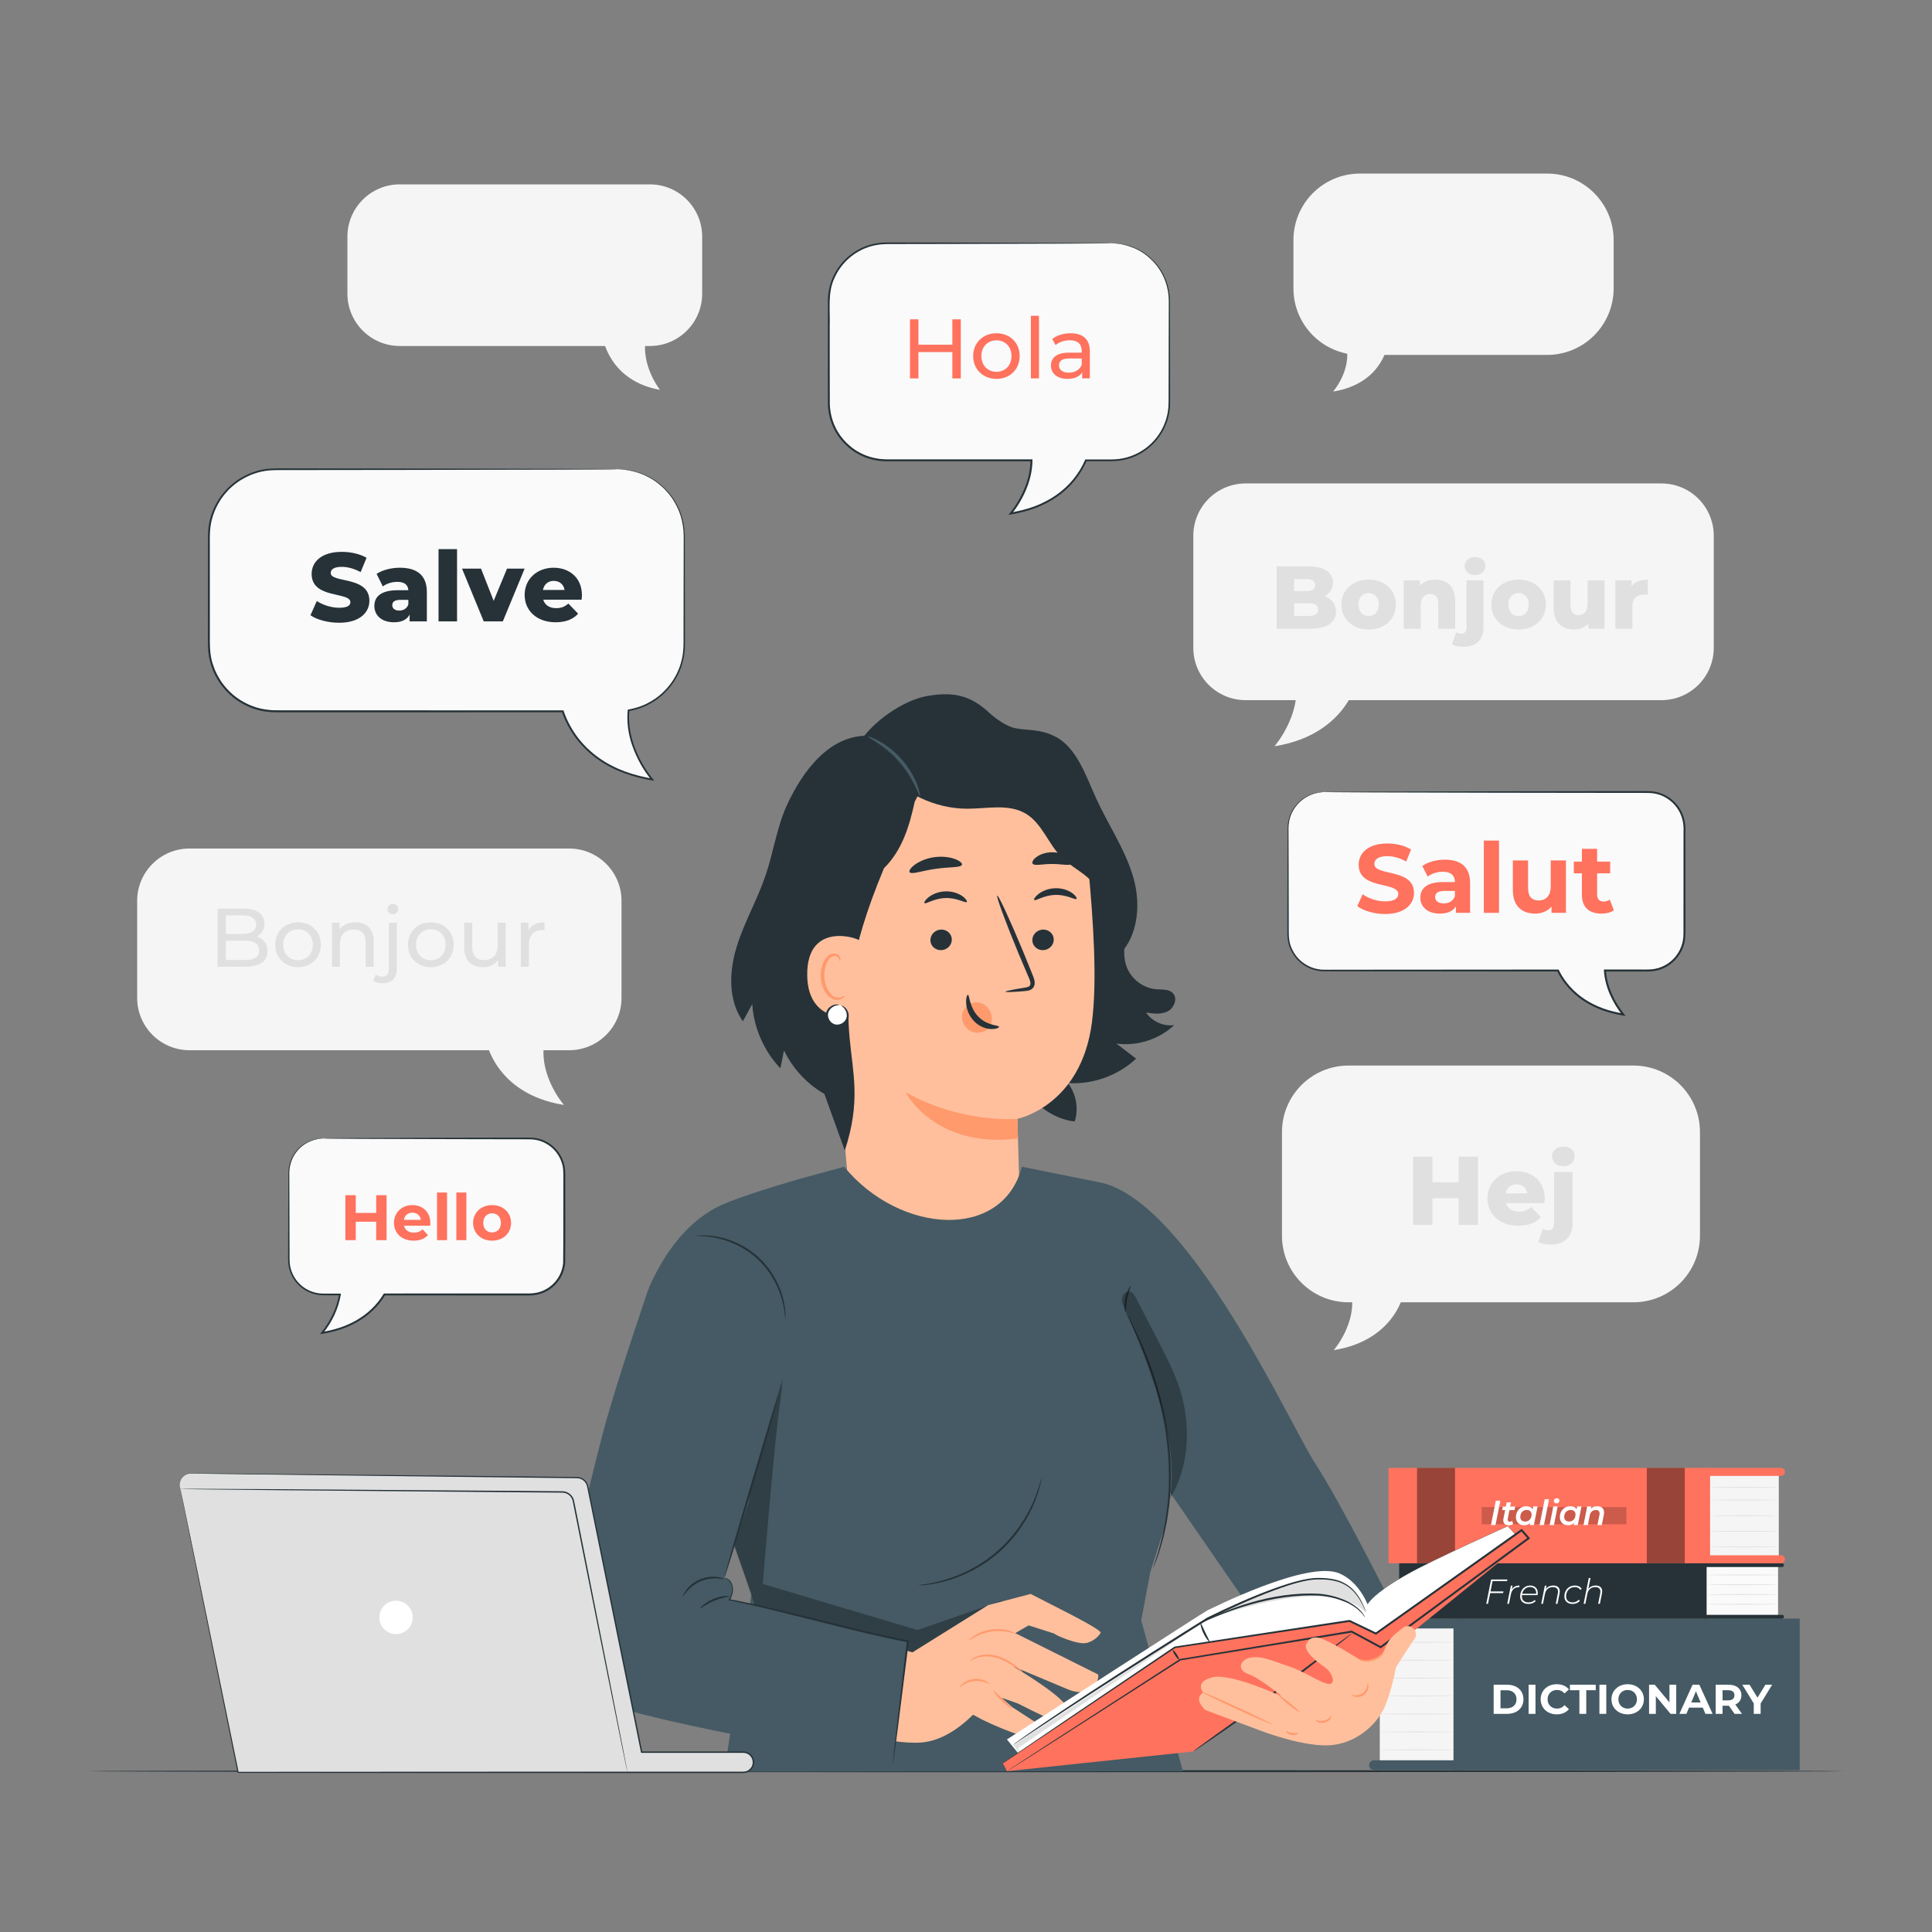 <?xml version="1.0" encoding="utf-8"?>
<!-- Generator: Adobe Illustrator 27.5.0, SVG Export Plug-In . SVG Version: 6.00 Build 0)  -->
<svg version="1.1" xmlns="http://www.w3.org/2000/svg" xmlns:xlink="http://www.w3.org/1999/xlink" x="0px" y="0px"
	 viewBox="0 0 500 500" style="enable-background:new 0 0 500 500;" xml:space="preserve">
<rect x="0" y="0" width="500" height="500" fill="#808080" stroke="none"/>
<g id="Background_Complete">
	<g>
		<g>
			<path style="fill:#F5F5F5;" d="M348.999,337.031h73.726c9.513,0,17.225-7.712,17.225-17.225v-26.817
				c0-9.513-7.712-17.225-17.225-17.225h-73.726c-9.513,0-17.225,7.712-17.225,17.225v26.817
				C331.773,329.319,339.486,337.031,348.999,337.031z"/>
		</g>
		<g>
			<path style="fill:#F5F5F5;" d="M349.144,332.478h13.693l0.626,1.512c0,0-1.881,12.778-18.288,15.424
				C345.174,349.415,352.319,341.211,349.144,332.478z"/>
		</g>
		<g>
			<path style="fill:#E0E0E0;" d="M382.504,299.345v17.646h-4.991v-6.882h-6.806v6.882h-4.991v-17.646h4.991v6.63h6.806v-6.63
				H382.504z"/>
			<path style="fill:#E0E0E0;" d="M399.695,311.37h-9.932c0.403,1.387,1.588,2.193,3.353,2.193c1.336,0,2.218-0.379,3.15-1.186
				l2.521,2.622c-1.311,1.462-3.227,2.218-5.823,2.218c-4.865,0-8.017-2.999-8.017-7.083c0-4.108,3.202-7.033,7.513-7.033
				c4.033,0,7.31,2.571,7.31,7.084C399.77,310.537,399.72,310.991,399.695,311.37z M389.687,308.849h5.597
				c-0.253-1.438-1.311-2.345-2.799-2.345S389.964,307.411,389.687,308.849z"/>
			<path style="fill:#E0E0E0;" d="M398.082,321.402l1.21-3.403c0.403,0.253,0.933,0.404,1.487,0.404c0.831,0,1.411-0.555,1.411-1.79
				v-13.284h4.789v13.31c0,3.327-2.041,5.47-5.57,5.47C400.148,322.108,398.913,321.881,398.082,321.402z M401.661,299.27
				c0-1.438,1.159-2.546,2.924-2.546c1.765,0,2.924,1.033,2.924,2.47c0,1.513-1.159,2.622-2.924,2.622
				C402.82,301.816,401.661,300.706,401.661,299.27z"/>
		</g>
	</g>
	<g>
		<g>
			<path style="fill:#F5F5F5;" d="M351.965,91.854h48.419c9.513,0,17.225-7.712,17.225-17.225V62.144
				c0-9.513-7.712-17.225-17.225-17.225h-48.419c-9.513,0-17.225,7.712-17.225,17.225v12.484
				C334.74,84.142,342.452,91.854,351.965,91.854z"/>
		</g>
		<g>
			<path style="fill:#F5F5F5;" d="M348.046,88.366h10.489l0.479,1.158c0,0-1.441,9.789-14.01,11.816
				C345.006,101.341,350.479,95.056,348.046,88.366z"/>
		</g>
	</g>
	<g>
		<path style="fill:#F5F5F5;" d="M334.562,172.988h16.287l0.744,1.799c0,0-2.237,15.2-21.754,18.347
			C329.841,193.134,338.34,183.376,334.562,172.988z"/>
	</g>
	<g>
		<path style="fill:#F5F5F5;" d="M322.375,181.199h107.6c7.481,0,13.546-6.065,13.546-13.546v-28.994
			c0-7.481-6.065-13.546-13.546-13.546h-107.6c-7.481,0-13.546,6.065-13.546,13.546v28.994
			C308.829,175.134,314.893,181.199,322.375,181.199z"/>
	</g>
	<g>
		<path style="fill:#E0E0E0;" d="M345.753,158.284c0,2.792-2.308,4.43-6.645,4.43h-8.721v-16.15h8.259
			c4.246,0,6.322,1.73,6.322,4.222c0,1.545-0.785,2.792-2.169,3.507C344.622,154.939,345.753,156.323,345.753,158.284z
			 M334.909,149.863v3.115h3.138c1.524,0,2.308-0.531,2.308-1.569c0-1.015-0.784-1.545-2.308-1.545H334.909z M341.138,157.777
			c0-1.107-0.83-1.638-2.399-1.638h-3.83v3.276h3.83C340.308,159.414,341.138,158.884,341.138,157.777z"/>
		<path style="fill:#E0E0E0;" d="M347.139,156.438c0-3.761,2.976-6.437,7.06-6.437c4.13,0,7.06,2.676,7.06,6.437
			c0,3.784-2.93,6.483-7.06,6.483C350.115,162.921,347.139,160.222,347.139,156.438z M356.829,156.438
			c0-1.892-1.13-2.953-2.63-2.953c-1.477,0-2.63,1.061-2.63,2.953c0,1.915,1.153,3,2.63,3
			C355.699,159.438,356.829,158.353,356.829,156.438z"/>
		<path style="fill:#E0E0E0;" d="M376.604,155.562v7.152h-4.384v-6.437c0-1.799-0.784-2.561-2.054-2.561
			c-1.407,0-2.491,0.877-2.491,2.953v6.044h-4.384v-12.504h4.176v1.361c0.992-1.038,2.399-1.569,3.969-1.569
			C374.366,150.001,376.604,151.686,376.604,155.562z"/>
		<path style="fill:#E0E0E0;" d="M375.775,166.751l1.107-3.115c0.369,0.231,0.854,0.369,1.361,0.369
			c0.762,0,1.292-0.507,1.292-1.638v-12.158h4.384v12.182c0,3.045-1.869,5.006-5.099,5.006
			C377.668,167.397,376.537,167.19,375.775,166.751z M379.051,146.495c0-1.315,1.061-2.33,2.677-2.33
			c1.614,0,2.676,0.946,2.676,2.261c0,1.385-1.062,2.399-2.676,2.399C380.113,148.824,379.051,147.81,379.051,146.495z"/>
		<path style="fill:#E0E0E0;" d="M385.951,156.438c0-3.761,2.977-6.437,7.06-6.437c4.13,0,7.06,2.676,7.06,6.437
			c0,3.784-2.93,6.483-7.06,6.483C388.927,162.921,385.951,160.222,385.951,156.438z M395.64,156.438c0-1.892-1.13-2.953-2.63-2.953
			c-1.477,0-2.63,1.061-2.63,2.953c0,1.915,1.153,3,2.63,3C394.51,159.438,395.64,158.353,395.64,156.438z"/>
		<path style="fill:#E0E0E0;" d="M415.254,150.209v12.504h-4.176v-1.338c-0.945,1.039-2.284,1.546-3.714,1.546
			c-3.069,0-5.307-1.753-5.307-5.722v-6.99h4.384v6.275c0,1.938,0.761,2.699,2.076,2.699c1.292,0,2.354-0.854,2.354-2.953v-6.021
			H415.254z"/>
		<path style="fill:#E0E0E0;" d="M426.446,150.001v3.945c-0.393-0.046-0.669-0.069-0.992-0.069c-1.776,0-2.999,0.9-2.999,3.092
			v5.745h-4.384v-12.504h4.176v1.499C423.147,150.578,424.6,150.001,426.446,150.001z"/>
	</g>
	<g>
		<g>
			<g>
				<path style="fill:#F5F5F5;" d="M141.545,267.21h-15.158l-0.693,1.674c0,0,2.082,14.146,20.245,17.075
					C145.94,285.959,138.03,276.877,141.545,267.21z"/>
			</g>
		</g>
		<g>
			<path style="fill:#F5F5F5;" d="M147.303,271.795h-98.26c-7.481,0-13.546-6.065-13.546-13.546v-25.105
				c0-7.481,6.065-13.546,13.546-13.546h98.26c7.481,0,13.546,6.065,13.546,13.546v25.105
				C160.849,265.73,154.784,271.795,147.303,271.795z"/>
		</g>
	</g>
	<g>
		<g>
			<g>
				<path style="fill:#F5F5F5;" d="M167.585,85.868h-11.103l-0.508,1.341c0,0,1.525,11.336,14.829,13.683
					C170.804,100.893,165.011,93.615,167.585,85.868z"/>
			</g>
		</g>
		<g>
			<path style="fill:#F5F5F5;" d="M168.179,89.542h-64.723c-7.481,0-13.546-6.065-13.546-13.546V61.26
				c0-7.481,6.065-13.546,13.546-13.546h64.723c7.481,0,13.546,6.065,13.546,13.546v14.736
				C181.724,83.477,175.66,89.542,168.179,89.542z"/>
		</g>
	</g>
	<g>
		<path style="fill:#E0E0E0;" d="M69.237,246.126c0,2.576-1.954,4.058-5.754,4.058h-7.17v-15.028h6.741
			c3.457,0,5.389,1.46,5.389,3.886c0,1.632-0.837,2.77-2.018,3.349C68.121,242.863,69.237,244.129,69.237,246.126z M58.46,236.894
			v4.809h4.401c2.19,0,3.435-0.815,3.435-2.404c0-1.589-1.245-2.405-3.435-2.405H58.46z M67.068,245.954
			c0-1.739-1.288-2.512-3.671-2.512H58.46v5.002h4.938C65.78,248.444,67.068,247.693,67.068,245.954z"/>
		<path style="fill:#E0E0E0;" d="M71.216,244.494c0-3.392,2.512-5.796,5.925-5.796c3.413,0,5.904,2.404,5.904,5.796
			c0,3.393-2.49,5.818-5.904,5.818C73.728,250.312,71.216,247.887,71.216,244.494z M80.962,244.494c0-2.426-1.631-3.993-3.821-3.993
			c-2.19,0-3.843,1.567-3.843,3.993c0,2.426,1.653,4.015,3.843,4.015C79.331,248.509,80.962,246.92,80.962,244.494z"/>
		<path style="fill:#E0E0E0;" d="M96.703,243.636v6.548h-2.061v-6.312c0-2.233-1.116-3.328-3.07-3.328
			c-2.19,0-3.607,1.31-3.607,3.779v5.861h-2.061v-11.378h1.975v1.717c0.837-1.159,2.297-1.825,4.101-1.825
			C94.75,238.698,96.703,240.286,96.703,243.636z"/>
		<path style="fill:#E0E0E0;" d="M96.6,253.79l0.666-1.588c0.408,0.343,1.009,0.536,1.674,0.536c1.095,0,1.696-0.687,1.696-1.997
			v-11.937h2.061v11.894c0,2.319-1.288,3.779-3.628,3.779C98.124,254.478,97.179,254.263,96.6,253.79z M100.271,235.284
			c0-0.751,0.601-1.352,1.396-1.352c0.794,0,1.395,0.58,1.395,1.309c0,0.773-0.58,1.374-1.395,1.374
			C100.872,236.615,100.271,236.036,100.271,235.284z"/>
		<path style="fill:#E0E0E0;" d="M105.575,244.494c0-3.392,2.512-5.796,5.925-5.796c3.414,0,5.904,2.404,5.904,5.796
			c0,3.393-2.49,5.818-5.904,5.818C108.087,250.312,105.575,247.887,105.575,244.494z M115.322,244.494
			c0-2.426-1.631-3.993-3.821-3.993c-2.19,0-3.843,1.567-3.843,3.993c0,2.426,1.653,4.015,3.843,4.015
			C113.691,248.509,115.322,246.92,115.322,244.494z"/>
		<path style="fill:#E0E0E0;" d="M130.87,238.805v11.378h-1.954v-1.718c-0.837,1.181-2.254,1.847-3.865,1.847
			c-2.941,0-4.895-1.61-4.895-4.959v-6.548h2.061v6.312c0,2.233,1.117,3.349,3.07,3.349c2.147,0,3.521-1.331,3.521-3.778v-5.882
			H130.87z"/>
		<path style="fill:#E0E0E0;" d="M140.921,238.698v1.997c-0.172-0.021-0.322-0.021-0.472-0.021c-2.211,0-3.585,1.353-3.585,3.843
			v5.668h-2.061v-11.378h1.975v1.911C137.507,239.385,138.924,238.698,140.921,238.698z"/>
	</g>
</g>
<g id="Background_Simple" style="display:none;">
	<g style="display:inline;">
		<path style="fill:#F5F5F5;" d="M392.418,103.828l-1.991-3.28c-16.781-27.653-47.121-44.322-79.108-42.3
			c-4.112,0.26-8.206,0.817-12.246,1.681c-29.084,6.225-54.39,28.219-64.879,56.386c-6.169,16.566-7.893,35.639-19.599,48.788
			c-15.236,17.113-41.102,17.65-63.844,16.941c-22.742-0.709-48.625-0.104-63.787,17.076c-9.495,10.76-12.513,26.061-11.747,40.47
			c2.027,38.149,28.61,72.261,62.417,89.216c33.807,16.955,73.611,18.474,110.611,11.015
			c51.832-10.448,101.125-39.142,130.753-83.461C408.625,212.042,416.124,151.662,392.418,103.828z"/>
	</g>
	<g style="display:inline;">
		<circle style="fill:#F5F5F5;" cx="389.85" cy="315.882" r="23.125"/>
	</g>
	<g style="display:inline;">
		
			<ellipse transform="matrix(0.707 -0.707 0.707 0.707 69.909 319.785)" style="fill:#F5F5F5;" cx="420.969" cy="75.505" rx="17.555" ry="17.555"/>
	</g>
</g>
<g id="Desk">
	<g>
		<g>
			<path style="fill:#263238;" d="M477.402,458.382c0,0.144-101.82,0.26-227.391,0.26c-125.615,0-227.413-0.116-227.413-0.26
				c0-0.144,101.798-0.26,227.413-0.26C375.582,458.121,477.402,458.238,477.402,458.382z"/>
		</g>
	</g>
</g>
<g id="Books">
	<g>
		<g>
			<g>
				<g>
					<g>
						<g>
							<g>
								
									<rect x="357.089" y="420.164" transform="matrix(-1 -1.224647e-16 1.224647e-16 -1 733.264 876.493)" style="fill:#F5F5F5;" width="19.086" height="36.164"/>
							</g>
						</g>
					</g>
				</g>
			</g>
			<g>
				<g>
					<g>
						<g>
							<g>
								
									<rect x="376.175" y="418.893" transform="matrix(-1 -1.224647e-16 1.224647e-16 -1 841.938 876.997)" style="fill:#455A64;" width="89.589" height="39.211"/>
							</g>
						</g>
					</g>
				</g>
			</g>
			<g>
				<g>
					<g>
						<g>
							<g>
								<path style="fill:#455A64;" d="M355.595,458.104h23.029v-2.543h-23.029c-0.702,0-1.272,0.569-1.272,1.271l0,0
									C354.324,457.534,354.893,458.104,355.595,458.104z"/>
							</g>
						</g>
					</g>
				</g>
			</g>
			<g>
				<g>
					<g>
						<g>
							<g>
								<path style="fill:#455A64;" d="M355.425,421.436h23.199v-2.543h-23.199c-0.608,0-1.101,0.493-1.101,1.101v0.341
									C354.324,420.943,354.817,421.436,355.425,421.436z"/>
							</g>
						</g>
					</g>
				</g>
			</g>
			<g>
				<g>
					<g>
						<g>
							<g>
								<g>
									<path style="fill:#E0E0E0;" d="M357.089,425.012c0,0.06,4.273,0.109,9.542,0.109c5.271,0,9.543-0.049,9.543-0.109
										c0-0.06-4.272-0.109-9.543-0.109C361.362,424.903,357.089,424.952,357.089,425.012z"/>
								</g>
							</g>
						</g>
					</g>
				</g>
			</g>
			<g>
				<g>
					<g>
						<g>
							<g>
								<g>
									<path style="fill:#E0E0E0;" d="M357.089,429.651c0,0.06,4.273,0.109,9.542,0.109c5.271,0,9.543-0.049,9.543-0.109
										c0-0.061-4.272-0.109-9.543-0.109C361.362,429.541,357.089,429.59,357.089,429.651z"/>
								</g>
							</g>
						</g>
					</g>
				</g>
			</g>
			<g>
				<g>
					<g>
						<g>
							<g>
								<g>
									<path style="fill:#E0E0E0;" d="M357.089,434.289c0,0.06,4.273,0.109,9.542,0.109c5.271,0,9.543-0.049,9.543-0.109
										c0-0.06-4.272-0.109-9.543-0.109C361.362,434.179,357.089,434.228,357.089,434.289z"/>
								</g>
							</g>
						</g>
					</g>
				</g>
			</g>
			<g>
				<g>
					<g>
						<g>
							<g>
								<g>
									<path style="fill:#E0E0E0;" d="M357.089,438.927c0,0.06,4.273,0.109,9.542,0.109c5.271,0,9.543-0.049,9.543-0.109
										c0-0.06-4.272-0.109-9.543-0.109C361.362,438.818,357.089,438.866,357.089,438.927z"/>
								</g>
							</g>
						</g>
					</g>
				</g>
			</g>
			<g>
				<g>
					<g>
						<g>
							<g>
								<g>
									<path style="fill:#E0E0E0;" d="M357.089,443.565c0,0.061,4.273,0.109,9.542,0.109c5.271,0,9.543-0.049,9.543-0.109
										c0-0.06-4.272-0.109-9.543-0.109C361.362,443.456,357.089,443.505,357.089,443.565z"/>
								</g>
							</g>
						</g>
					</g>
				</g>
			</g>
			<g>
				<g>
					<g>
						<g>
							<g>
								<g>
									<path style="fill:#E0E0E0;" d="M357.089,448.203c0,0.06,4.273,0.109,9.542,0.109c5.271,0,9.543-0.049,9.543-0.109
										c0-0.061-4.272-0.109-9.543-0.109C361.362,448.094,357.089,448.143,357.089,448.203z"/>
								</g>
							</g>
						</g>
					</g>
				</g>
			</g>
			<g>
				<g>
					<g>
						<g>
							<g>
								<g>
									<path style="fill:#E0E0E0;" d="M357.089,452.841c0,0.06,4.273,0.109,9.542,0.109c5.271,0,9.543-0.049,9.543-0.109
										s-4.272-0.109-9.543-0.109C361.362,452.732,357.089,452.781,357.089,452.841z"/>
								</g>
							</g>
						</g>
					</g>
				</g>
			</g>
		</g>
		<g>
			<g>
				<g>
					<g>
						<g>
							<g>
								<g>
									<g>
										<g>
											<rect x="441.933" y="381.314" style="fill:#F5F5F5;" width="18.416" height="21.894"/>
										</g>
									</g>
								</g>
							</g>
						</g>
						<g>
							<g>
								<g>
									<g>
										<g>
											<rect x="359.34" y="379.887" style="fill:#FF725E;" width="83.228" height="24.698"/>
										</g>
									</g>
								</g>
							</g>
						</g>
						<g>
							<g>
								<g>
									<g>
										<g>
											<path style="fill:#FF725E;" d="M460.907,381.964h-20.571v-2.077h20.571c0.574,0,1.039,0.465,1.039,1.039l0,0
												C461.946,381.499,461.481,381.964,460.907,381.964z"/>
										</g>
									</g>
								</g>
							</g>
						</g>
						<g>
							<g>
								<g>
									<g>
										<g>
											<path style="fill:#FF725E;" d="M460.907,404.585h-20.571v-2.077h20.571c0.574,0,1.039,0.465,1.039,1.039l0,0
												C461.946,404.12,461.481,404.585,460.907,404.585z"/>
										</g>
									</g>
								</g>
							</g>
						</g>
						<g style="opacity:0.4;">
							<g>
								<g>
									<g>
										<g>
											<rect x="426.191" y="379.887" width="9.833" height="24.698"/>
										</g>
									</g>
								</g>
							</g>
						</g>
						<g style="opacity:0.4;">
							<g>
								<g>
									<g>
										<g>
											<rect x="366.724" y="379.887" width="9.833" height="24.698"/>
										</g>
									</g>
								</g>
							</g>
						</g>
						<g>
							<g>
								<g>
									<g>
										<g>
											<g>
												<path style="fill:#E0E0E0;" d="M460.349,384.935c0,0.06-3.986,0.109-8.901,0.109c-4.918,0-8.903-0.049-8.903-0.109
													c0-0.06,3.985-0.109,8.903-0.109C456.363,384.826,460.349,384.875,460.349,384.935z"/>
											</g>
										</g>
									</g>
								</g>
							</g>
						</g>
						<g>
							<g>
								<g>
									<g>
										<g>
											<g>
												<path style="fill:#E0E0E0;" d="M460.349,388.218c0,0.06-3.986,0.109-8.901,0.109c-4.918,0-8.903-0.049-8.903-0.109
													c0-0.06,3.985-0.109,8.903-0.109C456.363,388.109,460.349,388.158,460.349,388.218z"/>
											</g>
										</g>
									</g>
								</g>
							</g>
						</g>
						<g>
							<g>
								<g>
									<g>
										<g>
											<g>
												<path style="fill:#E0E0E0;" d="M460.349,392.261c0,0.06-3.986,0.109-8.901,0.109c-4.918,0-8.903-0.049-8.903-0.109
													c0-0.06,3.985-0.109,8.903-0.109C456.363,392.151,460.349,392.2,460.349,392.261z"/>
											</g>
										</g>
									</g>
								</g>
							</g>
						</g>
						<g>
							<g>
								<g>
									<g>
										<g>
											<g>
												<path style="fill:#E0E0E0;" d="M460.349,396.303c0,0.06-3.986,0.109-8.901,0.109c-4.918,0-8.903-0.049-8.903-0.109
													c0-0.06,3.985-0.109,8.903-0.109C456.363,396.194,460.349,396.243,460.349,396.303z"/>
											</g>
										</g>
									</g>
								</g>
							</g>
						</g>
						<g>
							<g>
								<g>
									<g>
										<g>
											<g>
												<path style="fill:#E0E0E0;" d="M460.349,400.346c0,0.06-3.986,0.109-8.901,0.109c-4.918,0-8.903-0.049-8.903-0.109
													c0-0.06,3.985-0.109,8.903-0.109C456.363,400.237,460.349,400.285,460.349,400.346z"/>
											</g>
										</g>
									</g>
								</g>
							</g>
						</g>
					</g>
					<g style="opacity:0.2;">
						<g>
							<g>
								<g>
									<g>
										<rect x="383.461" y="390.037" width="37.443" height="4.447"/>
									</g>
								</g>
							</g>
						</g>
					</g>
				</g>
				<g>
					<g>
						<g>
							<g>
								<g>
									<g>
										<rect x="441.463" y="405.069" style="fill:#FAFAFA;" width="18.699" height="13.34"/>
									</g>
								</g>
							</g>
						</g>
					</g>
					<g>
						<g>
							<g>
								<g>
									<g>
										<rect x="362.095" y="404.585" style="fill:#263238;" width="79.577" height="14.308"/>
									</g>
								</g>
							</g>
						</g>
					</g>
					<g>
						<g>
							<g>
								<g>
									<g>
										<path style="fill:#263238;" d="M441.094,405.553h20.098c0.267,0,0.484-0.217,0.484-0.484l0,0
											c0-0.267-0.217-0.484-0.484-0.484h-20.098V405.553z"/>
									</g>
								</g>
							</g>
						</g>
					</g>
					<g>
						<g>
							<g>
								<g>
									<g>
										<path style="fill:#263238;" d="M441.094,418.893h20.163c0.232,0,0.419-0.188,0.419-0.419v-0.13
											c0-0.232-0.188-0.419-0.419-0.419h-20.163V418.893z"/>
									</g>
								</g>
							</g>
						</g>
					</g>
					<g>
						<g>
							<g>
								<g>
									<g>
										<g>
											<path style="fill:#E0E0E0;" d="M460.162,407.603c0,0.061-4.139,0.109-9.245,0.109c-5.107,0-9.245-0.049-9.245-0.109
												c0-0.06,4.139-0.109,9.245-0.109C456.023,407.494,460.162,407.543,460.162,407.603z"/>
										</g>
									</g>
								</g>
							</g>
						</g>
					</g>
					<g>
						<g>
							<g>
								<g>
									<g>
										<g>
											<path style="fill:#E0E0E0;" d="M460.162,410.127c0,0.06-4.139,0.109-9.245,0.109c-5.107,0-9.245-0.049-9.245-0.109
												c0-0.06,4.139-0.109,9.245-0.109C456.023,410.017,460.162,410.066,460.162,410.127z"/>
										</g>
									</g>
								</g>
							</g>
						</g>
					</g>
					<g>
						<g>
							<g>
								<g>
									<g>
										<g>
											<path style="fill:#E0E0E0;" d="M460.162,412.651c0,0.061-4.139,0.109-9.245,0.109c-5.107,0-9.245-0.049-9.245-0.109
												c0-0.06,4.139-0.109,9.245-0.109C456.023,412.541,460.162,412.59,460.162,412.651z"/>
										</g>
									</g>
								</g>
							</g>
						</g>
					</g>
					<g>
						<g>
							<g>
								<g>
									<g>
										<g>
											<path style="fill:#E0E0E0;" d="M460.162,415.174c0,0.06-4.139,0.109-9.245,0.109c-5.107,0-9.245-0.049-9.245-0.109
												c0-0.06,4.139-0.109,9.245-0.109C456.023,415.065,460.162,415.114,460.162,415.174z"/>
										</g>
									</g>
								</g>
							</g>
						</g>
					</g>
				</g>
			</g>
		</g>
		<g>
			<g>
				<g>
					<path style="fill:#FFFFFF;" d="M386.554,436.003h3.484c2.509,0,4.229,1.487,4.229,3.771s-1.72,3.771-4.229,3.771h-3.484
						V436.003z M389.951,442.112c1.523,0,2.52-0.894,2.52-2.338s-0.997-2.339-2.52-2.339h-1.621v4.676H389.951z"/>
				</g>
			</g>
			<g>
				<g>
					<path style="fill:#FFFFFF;" d="M395.607,436.003h1.775v7.542h-1.775V436.003z"/>
				</g>
			</g>
			<g>
				<g>
					<path style="fill:#FFFFFF;" d="M398.719,439.774c0-2.273,1.775-3.901,4.164-3.901c1.326,0,2.432,0.474,3.155,1.337
						l-1.139,1.034c-0.515-0.582-1.162-0.884-1.929-0.884c-1.435,0-2.453,0.992-2.453,2.414c0,1.423,1.018,2.413,2.453,2.413
						c0.767,0,1.414-0.301,1.929-0.894l1.139,1.035c-0.723,0.872-1.829,1.346-3.166,1.346
						C400.494,443.674,398.719,442.047,398.719,439.774z"/>
				</g>
			</g>
			<g>
				<g>
					<path style="fill:#FFFFFF;" d="M408.746,437.425h-2.453v-1.422h6.683v1.422h-2.454v6.12h-1.775V437.425z"/>
				</g>
			</g>
			<g>
				<g>
					<path style="fill:#FFFFFF;" d="M413.93,436.003h1.775v7.542h-1.775V436.003z"/>
				</g>
			</g>
			<g>
				<g>
					<path style="fill:#FFFFFF;" d="M417.043,439.774c0-2.241,1.775-3.901,4.197-3.901c2.41,0,4.196,1.649,4.196,3.901
						s-1.786,3.9-4.196,3.9C418.817,443.674,417.043,442.015,417.043,439.774z M423.639,439.774c0-1.433-1.03-2.414-2.399-2.414
						s-2.399,0.981-2.399,2.414c0,1.433,1.03,2.413,2.399,2.413S423.639,441.207,423.639,439.774z"/>
				</g>
			</g>
			<g>
				<g>
					<path style="fill:#FFFFFF;" d="M433.808,436.003v7.542h-1.458l-3.823-4.579v4.579h-1.753v-7.542h1.469l3.812,4.579v-4.579
						H433.808z"/>
				</g>
			</g>
			<g>
				<g>
					<path style="fill:#FFFFFF;" d="M440.68,441.929h-3.561l-0.68,1.616h-1.818l3.418-7.542h1.753l3.429,7.542h-1.863
						L440.68,441.929z M440.121,440.603l-1.216-2.887l-1.216,2.887H440.121z"/>
				</g>
			</g>
			<g>
				<g>
					<path style="fill:#FFFFFF;" d="M448.91,443.545l-1.479-2.101h-0.088h-1.545v2.101h-1.775v-7.542h3.32
						c2.049,0,3.331,1.045,3.331,2.736c0,1.132-0.58,1.961-1.577,2.382l1.72,2.424H448.91z M447.244,437.425h-1.446v2.629h1.446
						c1.085,0,1.633-0.495,1.633-1.315C448.877,437.909,448.329,437.425,447.244,437.425z"/>
				</g>
			</g>
			<g>
				<g>
					<path style="fill:#FFFFFF;" d="M455.65,440.873v2.672h-1.775v-2.694l-2.969-4.848h1.884l2.049,3.35l2.048-3.35h1.742
						L455.65,440.873z"/>
				</g>
			</g>
		</g>
		<g>
			<g>
				<g>
					<path style="fill:#FFFFFF;" d="M386.279,409.182l-0.54,2.691h3.347l-0.081,0.414h-3.346l-0.558,2.779h-0.459l1.259-6.297h4.21
						l-0.09,0.414H386.279z"/>
				</g>
			</g>
			<g>
				<g>
					<path style="fill:#FFFFFF;" d="M393.248,410.333l-0.081,0.441c-0.054,0-0.09-0.009-0.144-0.009
						c-1.061,0-1.763,0.638-2.014,1.889l-0.486,2.41h-0.45l0.936-4.696h0.441l-0.198,0.99
						C391.665,410.684,392.303,410.333,393.248,410.333z"/>
				</g>
			</g>
			<g>
				<g>
					<path style="fill:#FFFFFF;" d="M393.878,412.817c-0.009,0.098-0.019,0.198-0.019,0.297c0,1.017,0.594,1.583,1.737,1.583
						c0.666,0,1.241-0.234,1.61-0.63l0.207,0.315c-0.414,0.449-1.107,0.719-1.854,0.719c-1.331,0-2.141-0.738-2.141-1.97
						c0-1.601,1.089-2.798,2.564-2.798c1.224,0,1.997,0.738,1.997,1.961c0,0.181-0.026,0.369-0.053,0.522H393.878z M393.931,412.466
						h3.616c0.009-0.082,0.009-0.153,0.009-0.234c0-0.972-0.648-1.511-1.584-1.511C394.939,410.721,394.156,411.422,393.931,412.466
						z"/>
				</g>
			</g>
			<g>
				<g>
					<path style="fill:#FFFFFF;" d="M403.672,411.836c0,0.162-0.019,0.333-0.054,0.513l-0.54,2.717h-0.449l0.54-2.717
						c0.036-0.162,0.045-0.306,0.045-0.45c0-0.728-0.441-1.16-1.323-1.16c-1.07,0-1.826,0.603-2.06,1.772l-0.512,2.555h-0.45
						l0.936-4.696h0.441l-0.181,0.89c0.459-0.638,1.143-0.927,1.943-0.927C403.087,410.333,403.672,410.909,403.672,411.836z"/>
				</g>
			</g>
			<g>
				<g>
					<path style="fill:#FFFFFF;" d="M404.857,413.149c0-1.628,1.125-2.816,2.699-2.816c0.837,0,1.448,0.298,1.781,0.882
						l-0.369,0.225c-0.288-0.477-0.773-0.701-1.44-0.701c-1.286,0-2.221,1.007-2.221,2.383c0,0.999,0.611,1.575,1.7,1.575
						c0.621,0,1.196-0.243,1.556-0.683l0.316,0.252c-0.414,0.531-1.134,0.836-1.907,0.836
						C405.667,415.101,404.857,414.337,404.857,413.149z"/>
				</g>
			</g>
			<g>
				<g>
					<path style="fill:#FFFFFF;" d="M414.643,411.836c0,0.162-0.019,0.333-0.054,0.513l-0.54,2.717h-0.449l0.54-2.717
						c0.036-0.162,0.045-0.306,0.045-0.45c0-0.728-0.441-1.16-1.323-1.16c-1.07,0-1.826,0.603-2.06,1.772l-0.512,2.555h-0.45
						l1.331-6.675h0.45l-0.566,2.851c0.459-0.63,1.133-0.909,1.925-0.909C414.058,410.333,414.643,410.909,414.643,411.836z"/>
				</g>
			</g>
		</g>
		<g>
			<g>
				<g>
					<path style="fill:#FFFFFF;" d="M387.121,388.377h1.17l-1.26,6.297h-1.169L387.121,388.377z"/>
				</g>
			</g>
			<g>
				<g>
					<path style="fill:#FFFFFF;" d="M390.205,393.065c-0.009,0.072-0.018,0.144-0.018,0.207c0,0.332,0.17,0.539,0.566,0.539
						c0.216,0,0.441-0.063,0.63-0.188l0.198,0.828c-0.342,0.215-0.765,0.287-1.16,0.287c-0.819,0-1.377-0.477-1.377-1.286
						c0-0.117,0.009-0.243,0.037-0.377l0.459-2.267h-0.783l0.18-0.9h0.783l0.216-1.097h1.124l-0.225,1.097h1.295l-0.18,0.9h-1.296
						L390.205,393.065z"/>
				</g>
			</g>
			<g>
				<g>
					<path style="fill:#FFFFFF;" d="M397.922,389.871l-0.953,4.803h-1.071l0.099-0.495c-0.404,0.36-0.935,0.558-1.565,0.558
						c-1.178,0-2.114-0.783-2.114-2.114c0-1.637,1.169-2.806,2.707-2.806c0.747,0,1.313,0.252,1.637,0.765l0.135-0.711H397.922z
						 M396.376,391.976c0-0.746-0.46-1.205-1.269-1.205c-0.954,0-1.656,0.737-1.656,1.798c0,0.747,0.46,1.206,1.268,1.206
						C395.673,393.775,396.376,393.037,396.376,391.976z"/>
				</g>
			</g>
			<g>
				<g>
					<path style="fill:#FFFFFF;" d="M399.774,388h1.124l-1.331,6.675h-1.124L399.774,388z"/>
				</g>
			</g>
			<g>
				<g>
					<path style="fill:#FFFFFF;" d="M401.994,389.871h1.124l-0.953,4.803h-1.124L401.994,389.871z M402.138,388.449
						c0-0.405,0.306-0.719,0.765-0.719c0.404,0,0.675,0.27,0.675,0.602c0,0.441-0.306,0.747-0.765,0.747
						C402.408,389.079,402.138,388.791,402.138,388.449z"/>
				</g>
			</g>
			<g>
				<g>
					<path style="fill:#FFFFFF;" d="M409.289,389.871l-0.953,4.803h-1.071l0.099-0.495c-0.404,0.36-0.935,0.558-1.565,0.558
						c-1.179,0-2.114-0.783-2.114-2.114c0-1.637,1.169-2.806,2.707-2.806c0.747,0,1.313,0.252,1.637,0.765l0.135-0.711H409.289z
						 M407.742,391.976c0-0.746-0.46-1.205-1.268-1.205c-0.954,0-1.656,0.737-1.656,1.798c0,0.747,0.46,1.206,1.268,1.206
						C407.04,393.775,407.742,393.037,407.742,391.976z"/>
				</g>
			</g>
			<g>
				<g>
					<path style="fill:#FFFFFF;" d="M415.134,391.437c0,0.18-0.026,0.369-0.063,0.576l-0.531,2.662h-1.124l0.521-2.636
						c0.027-0.135,0.036-0.26,0.036-0.369c0-0.557-0.306-0.872-0.962-0.872c-0.819,0-1.385,0.45-1.575,1.385l-0.504,2.492h-1.124
						l0.953-4.803h1.071l-0.109,0.531c0.441-0.396,1.017-0.585,1.656-0.585C414.441,389.817,415.134,390.383,415.134,391.437z"/>
				</g>
			</g>
		</g>
	</g>
</g>
<g id="Speech_Bubble_4">
	<g>
		<g>
			<g>
				<path style="fill:#FAFAFA;" d="M342.725,204.972h83.834c5.18,0,9.379,4.199,9.379,9.379v27.441c0,5.18-4.199,9.379-9.379,9.379
					h-11.212c0.377,6.375,4.756,11.404,4.756,11.404c-10.397-1.677-14.957-7.42-16.906-11.404h-60.473
					c-5.18,0-9.379-4.199-9.379-9.379V214.35C333.346,209.171,337.545,204.972,342.725,204.972z"/>
			</g>
			<g>
				<g>
					<path style="fill:#263238;" d="M342.725,204.972c0.005,0.046-0.793-0.025-2.244,0.328c-1.414,0.355-3.588,1.289-5.279,3.614
						c-0.843,1.142-1.475,2.647-1.681,4.369c-0.082,0.859-0.058,1.777-0.056,2.731c0.003,0.954,0.006,1.945,0.01,2.973
						c0.01,4.115,0.022,8.817,0.036,14.045c0.005,2.615,0.01,5.361,0.016,8.231c-0.018,1.424,0.17,2.868,0.781,4.213
						c0.604,1.332,1.515,2.572,2.718,3.509c1.199,0.933,2.644,1.62,4.207,1.852c0.776,0.151,1.573,0.122,2.398,0.129
						c0.82-0.001,1.646-0.002,2.48-0.003c3.333-0.004,6.774-0.008,10.315-0.012c14.165-0.01,29.925-0.021,46.774-0.034l0.159,0
						l0.07,0.142c1.47,3.009,3.822,5.674,6.761,7.582c1.465,0.959,3.065,1.738,4.739,2.353c1.684,0.593,3.436,1.014,5.219,1.325
						l-0.237,0.426c-1.293-1.577-2.372-3.365-3.235-5.31c-0.861-1.942-1.436-4.065-1.586-6.249l-0.019-0.276h0.279
						c0.124,0,0.259,0,0.394,0c2.616,0,5.216,0,7.8,0c1.281-0.018,2.603,0.042,3.838-0.041c1.242-0.11,2.458-0.474,3.545-1.069
						c2.18-1.187,3.813-3.281,4.435-5.641c0.335-1.182,0.334-2.396,0.323-3.651c0-1.244,0.001-2.483,0.001-3.716
						c0.002-4.933,0.004-9.779,0.006-14.525c0.001-2.373,0.003-4.721,0.004-7.042c0.134-2.304-0.472-4.556-1.816-6.331
						c-1.317-1.771-3.267-3.03-5.376-3.476c-1.053-0.234-2.127-0.214-3.225-0.214c-1.089-0.001-2.171-0.002-3.244-0.003
						c-4.295-0.005-8.464-0.009-12.495-0.013c-8.061-0.012-15.571-0.022-22.428-0.032c-13.702-0.035-24.792-0.063-32.475-0.083
						c-3.823-0.021-6.795-0.038-8.829-0.049c-0.998-0.011-1.763-0.02-2.296-0.026C342.99,204.99,342.725,204.972,342.725,204.972
						s0.265-0.018,0.782-0.027c0.533-0.006,1.298-0.015,2.296-0.026c2.034-0.011,5.006-0.028,8.829-0.049
						c7.683-0.02,18.773-0.048,32.475-0.083c6.857-0.01,14.367-0.02,22.428-0.032c4.031-0.004,8.201-0.009,12.495-0.013
						c1.074-0.001,2.155-0.002,3.244-0.003c1.076-0.001,2.214-0.026,3.325,0.219c2.219,0.466,4.272,1.785,5.661,3.647
						c1.418,1.845,2.06,4.286,1.921,6.618c0.001,2.321,0.003,4.669,0.004,7.042c0.002,4.746,0.004,9.592,0.006,14.525
						c0,1.233,0.001,2.472,0.001,3.716c0.012,1.226,0.016,2.541-0.338,3.785c-0.657,2.495-2.381,4.707-4.684,5.962
						c-1.148,0.63-2.434,1.016-3.747,1.132c-1.327,0.087-2.583,0.024-3.884,0.044c-2.583,0-5.184,0-7.8,0c-0.135,0-0.27,0-0.394,0
						l0.26-0.276c0.29,4.232,2.25,8.206,4.692,11.249l0.437,0.544l-0.674-0.118c-1.811-0.316-3.594-0.745-5.311-1.351
						c-1.708-0.628-3.344-1.425-4.846-2.409c-3.012-1.956-5.428-4.697-6.935-7.789l0.228,0.142
						c-16.849-0.012-32.609-0.023-46.774-0.034c-3.541-0.004-6.981-0.008-10.315-0.012c-0.833-0.001-1.66-0.002-2.48-0.003
						c-0.81-0.009-1.653,0.018-2.463-0.141c-1.632-0.247-3.138-0.969-4.384-1.945c-1.25-0.98-2.196-2.274-2.819-3.663
						c-0.631-1.393-0.823-2.925-0.797-4.363c0.006-2.87,0.011-5.616,0.016-8.231c0.013-5.227,0.025-9.93,0.036-14.045
						c0.003-1.028,0.006-2.019,0.009-2.973c0.005-0.952-0.014-1.869,0.077-2.755c0.225-1.761,0.884-3.292,1.754-4.448
						c1.746-2.352,3.965-3.268,5.4-3.599c0.732-0.172,1.305-0.231,1.687-0.234C342.53,204.966,342.725,204.972,342.725,204.972z"/>
				</g>
			</g>
		</g>
		<g>
			<path style="fill:#FF725E;" d="M351.269,234.505l1.386-3.075c1.487,1.084,3.706,1.84,5.823,1.84c2.42,0,3.403-0.807,3.403-1.891
				c0-3.302-10.26-1.033-10.26-7.587c0-3,2.42-5.495,7.436-5.495c2.218,0,4.486,0.529,6.125,1.563l-1.26,3.101
				c-1.639-0.933-3.328-1.387-4.891-1.387c-2.42,0-3.353,0.907-3.353,2.017c0,3.252,10.26,1.009,10.26,7.486
				c0,2.949-2.445,5.471-7.487,5.471C355.655,236.547,352.832,235.715,351.269,234.505z"/>
			<path style="fill:#FF725E;" d="M380.459,228.506v7.738h-3.68v-1.689c-0.731,1.234-2.143,1.89-4.135,1.89
				c-3.176,0-5.066-1.764-5.066-4.108c0-2.395,1.689-4.059,5.823-4.059h3.126c0-1.688-1.009-2.672-3.126-2.672
				c-1.438,0-2.925,0.48-3.907,1.261l-1.412-2.748c1.487-1.059,3.681-1.639,5.849-1.639
				C378.064,222.48,380.459,224.396,380.459,228.506z M376.527,231.959v-1.387h-2.697c-1.841,0-2.42,0.681-2.42,1.588
				c0,0.983,0.831,1.639,2.218,1.639C374.938,233.799,376.073,233.194,376.527,231.959z"/>
			<path style="fill:#FF725E;" d="M384.011,217.54h3.933v18.704h-3.933V217.54z"/>
			<path style="fill:#FF725E;" d="M405.262,222.682v13.562h-3.73v-1.613c-1.034,1.185-2.546,1.814-4.21,1.814
				c-3.403,0-5.798-1.915-5.798-6.1v-7.663h3.933v7.083c0,2.269,1.008,3.277,2.747,3.277c1.815,0,3.126-1.16,3.126-3.655v-6.705
				H405.262z"/>
			<path style="fill:#FF725E;" d="M417.664,235.589c-0.807,0.58-1.991,0.856-3.201,0.856c-3.201,0-5.066-1.638-5.066-4.864v-5.571
				h-2.092v-3.024h2.092v-3.303h3.933v3.303h3.378v3.024h-3.378v5.521c0,1.159,0.63,1.79,1.688,1.79c0.58,0,1.16-0.177,1.588-0.504
				L417.664,235.589z"/>
		</g>
	</g>
</g>
<g id="Speech_Bubble_3">
	<g>
		<g>
			<g>
				<path style="fill:#FAFAFA;" d="M287.71,62.95h-58.303c-8.239,0-14.918,6.679-14.918,14.918v26.349
					c0,8.239,6.679,14.918,14.918,14.918h37.539c-0.02,7.61-5.38,13.768-5.38,13.768c12.543-2.023,17.538-9.304,19.454-13.768h6.689
					c8.239,0,14.918-6.679,14.918-14.918V77.868C302.628,69.629,295.949,62.95,287.71,62.95z"/>
			</g>
			<g>
				<g>
					<path style="fill:#263238;" d="M287.71,62.95c0,0,0.126-0.006,0.375,0c0.264,0.009,0.632,0.021,1.111,0.037
						c0.965,0.132,2.438,0.278,4.199,1.012c1.761,0.694,3.815,1.949,5.642,4.017c1.823,2.045,3.333,5.003,3.663,8.543
						c0.023,0.442,0.046,0.89,0.07,1.343c0.001,0.45,0.002,0.906,0.004,1.367c0.002,0.923,0.005,1.869,0.007,2.836
						c0.005,1.936,0.009,3.96,0.014,6.069c0.008,4.218,0.016,8.773,0.026,13.63c-0.003,1.216,0.03,2.442-0.06,3.716
						c-0.053,0.631-0.161,1.264-0.278,1.895c-0.17,0.621-0.288,1.262-0.539,1.867c-0.851,2.474-2.433,4.753-4.531,6.54
						c-2.119,1.754-4.77,3.006-7.643,3.379c-1.439,0.204-2.893,0.155-4.34,0.16c-1.455,0.001-2.925,0.003-4.409,0.004l0.214-0.141
						c-1.553,3.639-4.227,6.946-7.688,9.336c-1.726,1.2-3.634,2.175-5.643,2.945c-2.021,0.745-4.138,1.26-6.297,1.643l-0.66,0.117
						l0.432-0.528c1.483-1.814,2.754-3.949,3.719-6.241c0.965-2.296,1.562-4.807,1.593-7.364l0.257,0.257
						c-7.911,0.001-16.165,0.002-24.586,0.004c-2.494,0-4.972,0-7.435,0c-1.231,0-2.458,0-3.681,0l-1.831,0
						c-0.618-0.043-1.24-0.033-1.851-0.123c-2.447-0.315-4.813-1.193-6.804-2.593c-1.982-1.405-3.64-3.245-4.757-5.362
						c-1.108-2.12-1.704-4.476-1.75-6.821c-0.004-2.309-0.007-4.596-0.01-6.86c0.003-4.524,0.006-8.952,0.009-13.273
						c0.002-2.16,0.004-4.294,0.005-6.399c-0.01-2.136,0.429-4.249,1.272-6.149c1.67-3.821,4.891-6.738,8.541-8.093
						c1.822-0.694,3.75-0.984,5.621-0.98c1.854,0.003,3.673,0.005,5.457,0.008c3.567,0.006,6.99,0.011,10.258,0.017
						c13.06,0.035,23.631,0.063,30.956,0.083c3.643,0.021,6.476,0.038,8.416,0.049c0.951,0.011,1.68,0.02,2.189,0.026
						C287.458,62.932,287.71,62.95,287.71,62.95s-0.253,0.018-0.746,0.027c-0.509,0.006-1.238,0.015-2.189,0.026
						c-1.941,0.011-4.773,0.028-8.416,0.049c-7.325,0.02-17.896,0.048-30.956,0.083c-3.268,0.005-6.691,0.011-10.258,0.017
						c-1.784,0.003-3.603,0.005-5.457,0.008c-1.835,0.002-3.697,0.288-5.468,0.967c-3.542,1.324-6.663,4.164-8.274,7.872
						c-1.781,3.715-1.078,8.072-1.217,12.365c0.003,4.321,0.006,8.749,0.009,13.273c0.006,2.26,0.011,4.544,0.017,6.851
						c0.047,2.269,0.625,4.544,1.697,6.591c1.08,2.044,2.684,3.822,4.6,5.178c1.924,1.352,4.21,2.198,6.573,2.502
						c0.59,0.088,1.191,0.076,1.788,0.119l1.831,0c1.223,0,2.45,0,3.681,0c2.462,0,4.941,0,7.435,0
						c8.422,0.001,16.675,0.002,24.586,0.004l0.26,0l-0.003,0.257c-0.033,2.639-0.65,5.215-1.637,7.558
						c-0.994,2.345-2.271,4.494-3.81,6.374l-0.229-0.411c2.131-0.375,4.217-0.881,6.204-1.611c1.975-0.755,3.847-1.708,5.539-2.881
						c3.392-2.335,6.01-5.564,7.537-9.121l0.061-0.141l0.153,0c1.485,0.001,2.955,0.003,4.409,0.004
						c1.459-0.002,2.897,0.048,4.279-0.148c2.788-0.356,5.364-1.565,7.428-3.264c2.043-1.732,3.588-3.944,4.422-6.348
						c0.247-0.588,0.362-1.212,0.53-1.815c0.115-0.614,0.222-1.23,0.276-1.844c0.091-1.226,0.063-2.468,0.07-3.682
						c0.009-4.858,0.018-9.412,0.026-13.63c0.005-2.108,0.009-4.132,0.014-6.069c0.002-0.968,0.005-1.913,0.007-2.836
						c0.001-0.462,0.003-0.917,0.004-1.367c-0.021-0.446-0.041-0.885-0.061-1.32c-0.304-3.476-1.767-6.396-3.549-8.426
						c-1.785-2.053-3.802-3.314-5.536-4.022C289.815,62.736,287.681,63.068,287.71,62.95z"/>
				</g>
			</g>
		</g>
		<g>
			<g>
				<path style="fill:#FF725E;" d="M248.651,82.642v15.285h-2.184v-6.813h-8.778v6.813h-2.184V82.642h2.184v6.572h8.778v-6.572
					H248.651z"/>
				<path style="fill:#FF725E;" d="M251.857,92.141c0-3.45,2.555-5.896,6.026-5.896c3.472,0,6.005,2.446,6.005,5.896
					c0,3.45-2.533,5.917-6.005,5.917C254.412,98.058,251.857,95.591,251.857,92.141z M261.77,92.141
					c0-2.468-1.659-4.062-3.887-4.062c-2.227,0-3.908,1.594-3.908,4.062c0,2.467,1.681,4.083,3.908,4.083
					C260.111,96.224,261.77,94.608,261.77,92.141z"/>
				<path style="fill:#FF725E;" d="M266.79,81.725h2.096v16.202h-2.096V81.725z"/>
				<path style="fill:#FF725E;" d="M282.051,90.94v6.987h-1.987v-1.528c-0.699,1.048-1.987,1.659-3.8,1.659
					c-2.62,0-4.279-1.397-4.279-3.406c0-1.856,1.201-3.384,4.651-3.384h3.318v-0.415c0-1.769-1.026-2.795-3.101-2.795
					c-1.376,0-2.773,0.48-3.668,1.245l-0.874-1.572c1.201-0.96,2.927-1.485,4.782-1.485C280.26,86.245,282.051,87.774,282.051,90.94
					z M279.955,94.39v-1.616h-3.231c-2.074,0-2.664,0.808-2.664,1.79c0,1.157,0.961,1.878,2.555,1.878
					C278.186,96.442,279.431,95.721,279.955,94.39z"/>
			</g>
		</g>
	</g>
</g>
<g id="Speech_Bubble_2">
	<g>
		<g>
			<g>
				<path style="fill:#FAFAFA;" d="M83.686,294.625h53.417c4.937,0,8.939,4.002,8.939,8.939v22.501c0,4.937-4.002,8.939-8.939,8.939
					H99.486c-2.298,3.813-6.929,8.47-16.115,9.951c0,0,3.727-4.282,4.6-9.951h-4.285c-4.937,0-8.939-4.002-8.939-8.939v-22.501
					C74.747,298.627,78.749,294.625,83.686,294.625z"/>
			</g>
			<g>
				<g>
					<path style="fill:#263238;" d="M83.686,294.625c0.026,0.09-1.438-0.15-3.776,0.921c-1.145,0.543-2.461,1.492-3.509,3.017
						c-0.51,0.765-0.948,1.665-1.22,2.683c-0.291,1.021-0.333,2.138-0.304,3.342c0.015,4.803,0.032,10.628,0.052,17.313
						c0.002,0.836,0.004,1.686,0.006,2.549c0.005,0.863-0.017,1.745,0.065,2.604c0.205,1.724,0.93,3.448,2.165,4.811
						c1.205,1.388,2.925,2.365,4.807,2.757c0.945,0.194,1.923,0.164,2.94,0.166c1.009-0.001,2.029-0.003,3.06-0.004l0.262,0
						l-0.042,0.257c-0.568,3.509-2.196,7.028-4.642,10.073l-0.216-0.388c3.022-0.507,6.1-1.419,8.903-3.04
						c2.802-1.6,5.298-3.919,7.033-6.809l0.073-0.122h0.143c8.857-0.003,18.306-0.005,28.041-0.008c1.96,0,3.909,0,5.845,0
						c0.968,0,1.933,0,2.894,0c0.973,0.017,1.887-0.021,2.797-0.23c1.81-0.409,3.451-1.43,4.637-2.816
						c1.189-1.388,1.914-3.14,2.05-4.932c0.075-7.351,0.028-14.514,0.051-21.298c0.001-1.706,0.088-3.371-0.53-4.885
						c-0.535-1.522-1.528-2.842-2.743-3.826c-1.227-0.978-2.693-1.612-4.203-1.814c-0.749-0.115-1.513-0.097-2.287-0.099
						c-0.768-0.001-1.53-0.002-2.285-0.003c-6.04-0.011-11.668-0.022-16.807-0.032c-10.261-0.035-18.571-0.063-24.337-0.083
						c-2.858-0.021-5.084-0.038-6.617-0.049c-0.742-0.011-1.313-0.02-1.721-0.026C83.885,294.643,83.686,294.625,83.686,294.625
						s0.199-0.018,0.586-0.027c0.407-0.006,0.978-0.015,1.721-0.026c1.533-0.011,3.759-0.028,6.617-0.049
						c5.766-0.02,14.076-0.048,24.337-0.083c5.139-0.01,10.767-0.02,16.807-0.032c0.755-0.001,1.517-0.002,2.285-0.004
						c0.76,0,1.553-0.022,2.349,0.097c1.589,0.208,3.133,0.87,4.427,1.897c1.282,1.032,2.33,2.42,2.899,4.023
						c0.304,0.793,0.474,1.642,0.534,2.499c0.065,0.87,0.02,1.691,0.035,2.547c-0.01,6.803,0.049,13.906-0.022,21.339
						c-0.143,1.897-0.91,3.755-2.168,5.226c-1.255,1.468-2.993,2.552-4.912,2.986c-0.952,0.223-1.966,0.262-2.914,0.245
						c-0.961,0-1.926,0-2.894,0c-1.936,0-3.885,0-5.845,0c-9.735-0.003-19.184-0.005-28.041-0.008l0.216-0.122
						c-1.785,2.965-4.353,5.342-7.221,6.973c-2.871,1.653-6.007,2.573-9.072,3.081l-0.611,0.101l0.395-0.49
						c2.381-2.949,4.003-6.426,4.558-9.83l0.22,0.256c-1.031-0.002-2.051-0.003-3.06-0.004c-0.997-0.005-2.028,0.024-3.023-0.183
						c-1.974-0.417-3.772-1.449-5.028-2.906c-1.287-1.431-2.039-3.236-2.245-5.038c-0.083-0.912-0.054-1.785-0.056-2.647
						c0.002-0.863,0.004-1.712,0.006-2.549c0.02-6.685,0.038-12.51,0.052-17.313c-0.02-1.189,0.032-2.365,0.341-3.402
						c0.289-1.042,0.747-1.959,1.278-2.736c1.089-1.547,2.444-2.495,3.616-3.027c1.178-0.541,2.171-0.698,2.828-0.773
						C83.344,294.61,83.686,294.625,83.686,294.625z"/>
				</g>
			</g>
		</g>
	</g>
	<g>
		<path style="fill:#FF725E;" d="M100.049,309.319v11.632h-2.692v-4.768h-5.284v4.768h-2.692v-11.632h2.692v4.586h5.284v-4.586
			H100.049z"/>
		<path style="fill:#FF725E;" d="M111.329,317.211h-6.763c0.249,1.114,1.196,1.795,2.559,1.795c0.947,0,1.629-0.282,2.243-0.864
			l1.379,1.496c-0.831,0.947-2.077,1.445-3.689,1.445c-3.091,0-5.102-1.944-5.102-4.603c0-2.676,2.044-4.604,4.769-4.604
			c2.626,0,4.653,1.762,4.653,4.637C111.379,316.713,111.345,316.995,111.329,317.211z M104.532,315.699h4.403
			c-0.183-1.13-1.03-1.861-2.193-1.861C105.563,313.838,104.715,314.553,104.532,315.699z"/>
		<path style="fill:#FF725E;" d="M113.104,308.62h2.592v12.33h-2.592V308.62z"/>
		<path style="fill:#FF725E;" d="M118.105,308.62h2.592v12.33h-2.592V308.62z"/>
		<path style="fill:#FF725E;" d="M122.441,316.481c0-2.692,2.077-4.604,4.918-4.604c2.842,0,4.902,1.911,4.902,4.604
			c0,2.691-2.06,4.603-4.902,4.603C124.518,321.083,122.441,319.172,122.441,316.481z M129.636,316.481
			c0-1.546-0.98-2.477-2.277-2.477c-1.296,0-2.293,0.931-2.293,2.477c0,1.545,0.997,2.476,2.293,2.476
			C128.655,318.956,129.636,318.026,129.636,316.481z"/>
	</g>
</g>
<g id="Speech_Bubble_1">
	<g>
		<g>
			<g>
				<g>
					<path style="fill:#FAFAFA;" d="M159.858,121.435H71.284c-9.513,0-17.225,7.712-17.225,17.225v28.199
						c0,9.513,7.712,17.225,17.225,17.225h74.359c1.583,4.723,6.851,15.021,23.133,17.647c0,0-7.151-8.214-6.109-17.896
						c8.174-1.344,14.417-8.422,14.417-16.977v-28.199C177.083,129.147,169.371,121.435,159.858,121.435z"/>
				</g>
				<g>
					<g>
						<path style="fill:#263238;" d="M159.858,121.435c0,0,0.488,0.003,1.438,0.04c0.945,0.069,2.359,0.249,4.116,0.825
							c1.751,0.569,3.852,1.591,5.877,3.374c0.25,0.226,0.505,0.455,0.764,0.69c0.246,0.248,0.479,0.517,0.725,0.782
							c0.514,0.513,0.925,1.144,1.4,1.755c0.844,1.294,1.641,2.75,2.177,4.412c0.525,1.661,0.838,3.487,0.863,5.418
							c0.004,1.915,0.008,3.92,0.013,6.013c0.007,4.186,0.016,8.72,0.024,13.574c0.004,2.428,0.007,4.935,0.011,7.52
							c0.018,1.285-0.033,2.627-0.25,3.951c-0.243,1.32-0.589,2.65-1.156,3.913c-1.064,2.553-2.834,4.882-5.089,6.719
							c-1.131,0.92-2.407,1.673-3.753,2.313c-1.363,0.608-2.818,1.035-4.318,1.313l0.177-0.187
							c-0.603,6.079,1.913,12.546,6.07,17.722l0.384,0.478l-0.593-0.101c-4.747-0.808-9.65-2.364-13.891-5.346
							c-2.111-1.484-4.04-3.295-5.66-5.392c-1.595-2.113-2.909-4.487-3.779-7.056l0.235,0.169
							c-17.965,0.004-37.536,0.008-57.864,0.013c-3.234,0-6.449,0-9.643,0c-1.597,0-3.189,0-4.775,0
							c-1.574-0.011-3.187,0.049-4.769-0.229c-3.171-0.452-6.139-1.881-8.557-3.883c-1.197-1.023-2.253-2.194-3.151-3.472
							c-0.845-1.307-1.623-2.671-2.092-4.15c-0.301-0.716-0.417-1.487-0.632-2.226c-0.093-0.764-0.286-1.516-0.293-2.284
							c-0.114-1.541-0.04-3.026-0.061-4.528c0.001-2.994,0.002-5.958,0.004-8.892c0.001-2.934,0.003-5.836,0.004-8.706
							c0.001-1.435,0.002-2.862,0.002-4.28c0.018-1.423-0.043-2.817,0.063-4.244c0.163-2.84,1.093-5.577,2.546-7.928
							c0.703-1.195,1.604-2.244,2.542-3.233c0.995-0.931,2.034-1.814,3.198-2.493c2.293-1.401,4.869-2.276,7.47-2.502
							c1.308-0.09,2.586-0.089,3.851-0.08c1.267,0.001,2.524,0.002,3.77,0.004c9.967,0.011,19.252,0.022,27.729,0.032
							c16.945,0.035,30.659,0.063,40.151,0.083c4.731,0.021,8.408,0.038,10.916,0.049c1.239,0.011,2.186,0.02,2.839,0.026
							C159.53,121.417,159.858,121.435,159.858,121.435s-0.328,0.018-0.967,0.027c-0.652,0.006-1.6,0.015-2.839,0.026
							c-2.508,0.011-6.185,0.028-10.916,0.049c-9.493,0.02-23.206,0.048-40.151,0.083c-8.477,0.01-17.762,0.02-27.729,0.032
							c-1.246,0.001-2.503,0.002-3.77,0.004c-1.269-0.007-2.547-0.005-3.81,0.084c-2.534,0.225-5.041,1.082-7.271,2.449
							c-1.133,0.662-2.142,1.525-3.11,2.432c-0.91,0.965-1.788,1.986-2.469,3.15c-1.411,2.29-2.313,4.951-2.467,7.714
							c-0.103,1.37-0.041,2.798-0.057,4.211c0.001,1.418,0.001,2.845,0.002,4.28c0.001,2.87,0.003,5.773,0.004,8.706
							c0.001,2.934,0.002,5.898,0.004,8.892c0.007,2.992-0.149,6.036,0.963,8.871c0.454,1.436,1.213,2.759,2.032,4.027
							c0.873,1.239,1.898,2.375,3.06,3.369c2.349,1.941,5.228,3.328,8.305,3.765c1.527,0.269,3.098,0.211,4.689,0.221
							c1.586,0,3.178,0,4.775,0c3.194,0,6.409,0,9.643,0c20.328,0.005,39.9,0.009,57.864,0.013h0.178l0.057,0.169
							c0.849,2.513,2.136,4.844,3.697,6.917c1.587,2.058,3.477,3.837,5.548,5.296c4.162,2.934,8.992,4.478,13.689,5.285
							l-0.209,0.377c-2.153-2.654-3.788-5.6-4.887-8.673c-1.125-3.062-1.555-6.304-1.26-9.396l0.015-0.157l0.162-0.03
							c1.464-0.269,2.884-0.682,4.216-1.272c1.314-0.622,2.563-1.354,3.669-2.25c2.206-1.79,3.942-4.061,4.988-6.555
							c0.558-1.233,0.899-2.533,1.14-3.823c0.215-1.303,0.269-2.59,0.255-3.888c0.004-2.584,0.008-5.092,0.011-7.52
							c0.009-4.854,0.017-9.388,0.024-13.574c0.005-2.093,0.009-4.098,0.013-6.013c-0.016-1.904-0.316-3.702-0.824-5.343
							c-0.52-1.642-1.298-3.082-2.123-4.366c-0.466-0.605-0.868-1.232-1.373-1.742c-0.242-0.263-0.471-0.532-0.712-0.778
							c-0.255-0.233-0.505-0.462-0.751-0.687c-1.991-1.779-4.063-2.81-5.795-3.394c-1.738-0.59-3.141-0.791-4.081-0.88
							C160.346,121.482,159.858,121.435,159.858,121.435z"/>
					</g>
				</g>
			</g>
		</g>
		<g>
			<path style="fill:#263238;" d="M80.347,159.229l1.639-3.681c1.563,1.034,3.781,1.739,5.823,1.739
				c2.067,0,2.874-0.579,2.874-1.436c0-2.798-10.032-0.756-10.032-7.311c0-3.15,2.571-5.722,7.814-5.722
				c2.294,0,4.664,0.529,6.403,1.537l-1.538,3.706c-1.689-0.907-3.352-1.361-4.89-1.361c-2.092,0-2.849,0.706-2.849,1.588
				c0,2.697,10.007,0.681,10.007,7.185c0,3.075-2.571,5.696-7.814,5.696C84.885,161.169,82.011,160.388,80.347,159.229z"/>
			<path style="fill:#263238;" d="M110.47,153.229v7.588h-4.462v-1.765c-0.681,1.311-2.042,1.991-4.033,1.991
				c-3.277,0-5.092-1.84-5.092-4.209c0-2.521,1.84-4.084,6.075-4.084h2.723c-0.076-1.387-1.008-2.168-2.899-2.168
				c-1.311,0-2.773,0.454-3.706,1.185l-1.613-3.251c1.563-1.034,3.882-1.589,6.025-1.589
				C107.923,146.927,110.47,148.894,110.47,153.229z M105.68,156.431v-1.186h-2.067c-1.538,0-2.092,0.555-2.092,1.387
				c0,0.807,0.655,1.387,1.79,1.387C104.369,158.019,105.302,157.515,105.68,156.431z"/>
			<path style="fill:#263238;" d="M113.494,142.113h4.79v18.704h-4.79V142.113z"/>
			<path style="fill:#263238;" d="M135.777,147.155l-5.646,13.662h-4.94l-5.622-13.662h4.916l3.277,8.344l3.454-8.344H135.777z"/>
			<path style="fill:#263238;" d="M150.523,155.196h-9.932c0.403,1.387,1.588,2.193,3.353,2.193c1.336,0,2.219-0.379,3.151-1.186
				l2.52,2.622c-1.311,1.462-3.227,2.218-5.823,2.218c-4.864,0-8.016-2.999-8.016-7.083c0-4.108,3.201-7.033,7.512-7.033
				c4.033,0,7.311,2.571,7.311,7.084C150.599,154.364,150.548,154.818,150.523,155.196z M140.516,152.675h5.596
				c-0.252-1.438-1.311-2.345-2.798-2.345C141.827,150.33,140.794,151.238,140.516,152.675z"/>
		</g>
	</g>
</g>
<g id="Character_1_">
	<g>
		<g>
			<g>
				<g>
					<g>
						<path style="fill:#263238;" d="M303.885,265.3c-2.779,0.375-5.718-0.938-7.293-3.257c1.881,0.289,3.908,0.556,5.603-0.309
							c1.695-0.865,2.655-3.362,1.326-4.724c-1.038-1.063-2.747-0.88-4.228-0.989c-3.451-0.253-6.641-2.702-7.779-5.97
							c-1.254-3.603-0.107-7.532,0.344-11.321c1.308-10.994-3.919-22.519-13.052-28.777l-23.729-13.717
							c-8.606,11.014-11.289,25.859-9.505,39.722c1.784,13.863,7.665,26.895,14.735,38.953c2.059,3.513,4.254,7,7.16,9.852
							c2.906,2.853,6.614,5.051,10.664,5.471c1.068-3.33,0.389-7.169-1.757-9.93c6.412,0.409,12.953-1.934,17.647-6.321
							c-1.695-1.3-3.39-2.6-5.085-3.9C294.294,270.805,299.939,268.998,303.885,265.3z"/>
					</g>
				</g>
			</g>
			<g>
				<g>
					<g>
						<g>
							<g>
								<g>
									<g>
										<g>
											<g>
												<path style="fill:#FFBF9D;" d="M212.498,226.596c0.418-9.917,6.593-18.217,16.136-20.943l29.748-8.5
													c12.91-1.769,22.013,13.915,23.232,26.889c1.354,14.414,2.369,29.636,0.99,40.464
													c-2.775,21.773-19.297,25.042-19.297,25.042c-0.003-0.032,0.551,19.623,0.721,25.952l-15.131,31.638l-29.322-40.469
													l-7.146-79.808C212.411,226.491,212.478,227.09,212.498,226.596z"/>
											</g>
										</g>
									</g>
								</g>
							</g>
							<g>
								<g>
									<g>
										<g>
											<g>
												<g>
													<g>
														<g>
															<g>
																<g>
																	<g>
																		<g>
																			<g>
																				<g>
																					<g>
																						<g>
																							<g>
																								<g>
																									<g>
																										<g>
																											<path style="fill:#263238;" d="M272.707,243.002c0.097,1.466-1.064,2.757-2.593,2.887
																												c-1.526,0.129-2.844-0.951-2.941-2.417c-0.096-1.466,1.064-2.758,2.59-2.887
																												C271.292,240.454,272.611,241.537,272.707,243.002z"/>
																										</g>
																									</g>
																								</g>
																							</g>
																						</g>
																					</g>
																				</g>
																			</g>
																		</g>
																	</g>
																</g>
															</g>
														</g>
													</g>
												</g>
											</g>
										</g>
									</g>
								</g>
							</g>
							<g>
								<g>
									<g>
										<g>
											<g>
												<g>
													<g>
														<g>
															<g>
																<g>
																	<g>
																		<g>
																			<g>
																				<g>
																					<g>
																						<g>
																							<g>
																								<g>
																									<g>
																										<g>
																											<g>
																												<path style="fill:#263238;" d="M278.603,232.624c-0.333,0.373-2.486-1.12-5.476-1.02
																													c-2.988,0.057-5.136,1.663-5.471,1.307c-0.164-0.157,0.167-0.822,1.101-1.547
																													c0.919-0.721,2.503-1.445,4.366-1.494c1.863-0.047,3.451,0.59,4.373,1.264
																													C278.436,231.811,278.768,232.456,278.603,232.624z"/>
																											</g>
																										</g>
																									</g>
																								</g>
																							</g>
																						</g>
																					</g>
																				</g>
																			</g>
																		</g>
																	</g>
																</g>
															</g>
														</g>
													</g>
												</g>
											</g>
										</g>
									</g>
								</g>
							</g>
							<g>
								<g>
									<g>
										<g>
											<g>
												<g>
													<g>
														<g>
															<g>
																<g>
																	<g>
																		<g>
																			<g>
																				<g>
																					<g>
																						<g>
																							<g>
																								<g>
																									<g>
																										<g>
																											<path style="fill:#263238;" d="M246.326,243.003c0.097,1.466-1.064,2.757-2.593,2.886
																												c-1.525,0.128-2.844-0.952-2.941-2.417c-0.097-1.466,1.065-2.758,2.591-2.888
																												C244.91,240.454,246.229,241.537,246.326,243.003z"/>
																										</g>
																									</g>
																								</g>
																							</g>
																						</g>
																					</g>
																				</g>
																			</g>
																		</g>
																	</g>
																</g>
															</g>
														</g>
													</g>
												</g>
											</g>
										</g>
									</g>
								</g>
							</g>
							<g>
								<g>
									<g>
										<g>
											<g>
												<g>
													<g>
														<g>
															<g>
																<g>
																	<g>
																		<g>
																			<g>
																				<g>
																					<g>
																						<g>
																							<g>
																								<g>
																									<g>
																										<g>
																											<g>
																												<path style="fill:#263238;" d="M250.203,233.435c-0.335,0.373-2.49-1.12-5.478-1.02
																													c-2.988,0.057-5.135,1.662-5.471,1.306c-0.164-0.157,0.163-0.822,1.101-1.547
																													c0.919-0.722,2.503-1.445,4.366-1.495c1.863-0.047,3.451,0.591,4.374,1.265
																													C250.033,232.621,250.367,233.268,250.203,233.435z"/>
																											</g>
																										</g>
																									</g>
																								</g>
																							</g>
																						</g>
																					</g>
																				</g>
																			</g>
																		</g>
																	</g>
																</g>
															</g>
														</g>
													</g>
												</g>
											</g>
										</g>
									</g>
								</g>
							</g>
							<g>
								<g>
									<g>
										<g>
											<g>
												<g>
													<g>
														<g>
															<g>
																<g>
																	<g>
																		<g>
																			<g>
																				<g>
																					<g>
																						<g>
																							<g>
																								<g>
																									<g>
																										<g>
																											<g>
																												<path style="fill:#263238;" d="M260.223,256.655c-0.019-0.169,1.83-0.547,4.83-1.025
																													c0.761-0.103,1.479-0.277,1.591-0.801c0.163-0.558-0.182-1.37-0.579-2.248
																													c-0.775-1.826-1.586-3.74-2.437-5.745c-3.39-8.182-5.87-14.919-5.539-15.052
																													c0.331-0.134,3.348,6.389,6.738,14.571c0.817,2.017,1.599,3.941,2.343,5.782
																													c0.316,0.859,0.843,1.828,0.488,2.985c-0.188,0.577-0.735,1.008-1.221,1.155
																													c-0.485,0.165-0.914,0.186-1.291,0.22C262.12,256.753,260.239,256.824,260.223,256.655z"/>
																											</g>
																										</g>
																									</g>
																								</g>
																							</g>
																						</g>
																					</g>
																				</g>
																			</g>
																		</g>
																	</g>
																</g>
															</g>
														</g>
													</g>
												</g>
											</g>
										</g>
									</g>
								</g>
							</g>
							<g>
								<g>
									<g>
										<g>
											<g>
												<g>
													<g>
														<g>
															<g>
																<path style="fill:#FF9A6C;" d="M234.346,282.657c0,0,7.477,14.683,29.101,11.988l-0.139-5.098
																	C263.308,289.547,249.055,290.893,234.346,282.657z"/>
															</g>
														</g>
													</g>
												</g>
											</g>
										</g>
									</g>
								</g>
							</g>
							<g>
								<g>
									<g>
										<g>
											<g>
												<g>
													<g>
														<g>
															<g>
																<g>
																	<g>
																		<g>
																			<g>
																				<g>
																					<g>
																						<g>
																							<g>
																								<path style="fill:#263238;" d="M248.956,223.789c-0.27,0.822-3.267,0.529-6.762,1.059
																									c-3.507,0.461-6.304,1.575-6.792,0.86c-0.219-0.342,0.251-1.123,1.371-1.945
																									c1.109-0.821,2.896-1.623,4.995-1.923c2.099-0.295,4.038-0.02,5.331,0.46
																									C248.403,222.781,249.071,223.399,248.956,223.789z"/>
																							</g>
																						</g>
																					</g>
																				</g>
																			</g>
																		</g>
																	</g>
																</g>
															</g>
														</g>
													</g>
												</g>
											</g>
										</g>
									</g>
								</g>
							</g>
							<g>
								<g>
									<g>
										<g>
											<g>
												<g>
													<g>
														<g>
															<g>
																<g>
																	<g>
																		<g>
																			<g>
																				<g>
																					<g>
																						<g>
																							<g>
																								<path style="fill:#263238;" d="M277.367,223.505c-0.505,0.695-2.587,0.054-5.065,0.097
																									c-2.48-0.044-4.56,0.597-5.065-0.098c-0.222-0.339,0.088-1.029,0.984-1.7
																									c0.884-0.669,2.378-1.239,4.082-1.24c1.704,0.002,3.197,0.572,4.08,1.242
																									C277.28,222.476,277.589,223.166,277.367,223.505z"/>
																							</g>
																						</g>
																					</g>
																				</g>
																			</g>
																		</g>
																	</g>
																</g>
															</g>
														</g>
													</g>
												</g>
											</g>
										</g>
									</g>
								</g>
							</g>
						</g>
					</g>
					<g>
						<g>
							<g>
								<g>
									<g>
										<path style="fill:#FF9A6C;" d="M249.006,262.494c0.346-1.791,2.127-3.208,3.947-3.078c1.335,0.096,2.564,0.964,3.2,2.141
											c0.637,1.178,0.705,2.625,0.289,3.898l-0.055,0.282c-1.186,1.386-3.292,1.922-4.97,1.207
											C249.739,266.229,248.66,264.285,249.006,262.494z"/>
									</g>
								</g>
							</g>
						</g>
					</g>
					<g>
						<g>
							<g>
								<g>
									<g>
										<g>
											<g>
												<g>
													<g>
														<g>
															<g>
																<g>
																	<g>
																		<path style="fill:#263238;" d="M258.558,265.738c-0.009-0.454-3.029-0.223-5.375-2.64
																			c-2.353-2.412-2.266-5.657-2.69-5.648c-0.193-0.027-0.53,0.763-0.461,2.125c0.059,1.336,0.64,3.249,2.075,4.727
																			c1.439,1.474,3.245,2.014,4.492,2.02C257.87,266.338,258.592,265.943,258.558,265.738z"/>
																	</g>
																</g>
															</g>
														</g>
													</g>
												</g>
											</g>
										</g>
									</g>
								</g>
							</g>
						</g>
					</g>
				</g>
			</g>
			<g>
				<g>
					<path style="fill:#263238;" d="M222.499,192.078c3.347-5.317,11.253-10.868,17.442-11.949
						c7.055-1.233,11.307-0.024,15.946,4.212c0,0,3.61,3.483,6.994,4.141c3.383,0.658,6.212,0.1,10.249,2.165
						c5.513,2.82,7.93,10.192,10.485,15.834c3.175,7.011,7.699,13.462,9.769,20.874c2.071,7.412,0.969,16.519-5.277,21.016
						c1.071-5.679,1.963-11.928-0.376-17.068c0.268,2.066,0.212,4.132-0.378,6.151c-1.169-3.335-2.401-6.776-4.822-9.352
						c-2.284-2.429-5.442-3.88-7.795-6.241c-3.457-3.469-5.049-8.758-9.25-11.275c-4.37-2.619-9.898-1.313-14.993-1.289
						c-8.554,0.041-17.036-4.045-22.335-10.76l1.267-0.107C227.132,196.86,224.817,194.794,222.499,192.078z"/>
				</g>
			</g>
			<g>
				<g>
					<path style="fill:#263238;" d="M190.631,245.086c1.945-6.373,5.36-12.207,7.496-18.518c2.081-6.147,2.941-12.717,5.704-18.588
						c3.717-7.9,10.665-18.132,21.493-17.568l0.74,0.65c3.682-0.423,7.448-0.026,10.911,1.303l0.165,8.439l2.075,1.825
						c-0.87,1.674-1.693,3.295-2.491,4.885c-0.698,3.164-1.503,6.307-2.76,9.288c-1.232,2.921-2.938,5.693-5.194,7.898
						c-18.65,44.647-1.734,47.468-10.136,73.057l-5.285-14.649c-4.507-2.591-8.203-6.572-10.452-11.26
						c-0.311,1.547-0.621,3.094-0.932,4.641c-4.256-4.474-6.881-10.466-7.285-16.629c-0.808,1.485-1.616,2.97-2.424,4.454
						C188.419,258.867,188.685,251.459,190.631,245.086z"/>
				</g>
			</g>
			<g>
				<g>
					<g>
						<g>
							<g>
								<g>
									<g>
										<g>
											<g>
												<g>
													<g>
														<g>
															<g>
																<g>
																	<g>
																		<g>
																			<g>
																				<g>
																					<g>
																						<g>
																							<g>
																								<g>
																									<g>
																										<g>
																											<path style="fill:#FFBF9D;" d="M222.451,243.456c-0.29-0.727-13.77-5.16-13.542,9.026
																												c0.222,13.782,14.046,10.673,14.063,10.277C222.987,262.363,222.451,243.456,222.451,243.456z"/>
																										</g>
																									</g>
																								</g>
																							</g>
																						</g>
																					</g>
																				</g>
																			</g>
																		</g>
																	</g>
																</g>
															</g>
														</g>
													</g>
												</g>
											</g>
										</g>
									</g>
								</g>
							</g>
						</g>
					</g>
					<g>
						<g>
							<g>
								<g>
									<g>
										<g>
											<g>
												<g>
													<g>
														<g>
															<g>
																<g>
																	<g>
																		<g>
																			<g>
																				<g>
																					<g>
																						<g>
																							<g>
																								<g>
																									<g>
																										<g>
																											<g>
																												<path style="fill:#FF9A6C;" d="M218.619,257.62c-0.061-0.042-0.237,0.173-0.639,0.366
																													c-0.392,0.189-1.07,0.327-1.794,0.072c-1.466-0.506-2.736-2.794-2.851-5.277
																													c-0.059-1.253,0.181-2.453,0.606-3.45c0.402-1.017,1.04-1.733,1.77-1.877
																													c0.726-0.183,1.254,0.246,1.429,0.631c0.192,0.382,0.11,0.658,0.184,0.681
																													c0.039,0.034,0.291-0.237,0.169-0.803c-0.062-0.273-0.23-0.595-0.559-0.853
																													c-0.336-0.263-0.825-0.391-1.334-0.325c-1.062,0.094-1.999,1.089-2.467,2.184
																													c-0.526,1.101-0.825,2.45-0.759,3.857c0.142,2.775,1.613,5.347,3.616,5.884
																													c0.974,0.234,1.777-0.074,2.189-0.407C218.601,257.954,218.667,257.644,218.619,257.62z"/>
																											</g>
																										</g>
																									</g>
																								</g>
																							</g>
																						</g>
																					</g>
																				</g>
																			</g>
																		</g>
																	</g>
																</g>
															</g>
														</g>
													</g>
												</g>
											</g>
										</g>
									</g>
								</g>
							</g>
						</g>
					</g>
				</g>
				<g>
					<g>
						<g>
							<g>
								<g>
									<g>
										<g>
											<g>
												<g>
													<g>
														<path style="fill:#FFFFFF;" d="M217.123,260.1c-1.349-0.211-2.776,0.763-3.071,2.096
															c-0.295,1.333,0.589,2.818,1.901,3.195c1.312,0.377,2.85-0.412,3.308-1.699c0.458-1.286-0.234-2.869-1.489-3.407"/>
													</g>
												</g>
											</g>
										</g>
									</g>
								</g>
							</g>
						</g>
					</g>
					<g>
						<g>
							<g>
								<g>
									<g>
										<g>
											<g>
												<g>
													<g>
														<g>
															<path style="fill:#263238;" d="M217.772,260.286c-0.078,0.084,0.912,0.452,1.292,1.815
																c0.178,0.651,0.116,1.524-0.477,2.178c-0.56,0.652-1.595,1.077-2.546,0.81c-0.949-0.278-1.6-1.188-1.729-2.039
																c-0.155-0.869,0.255-1.642,0.752-2.099c1.046-0.954,2.079-0.74,2.059-0.852c0.007-0.034-0.215-0.136-0.65-0.134
																c-0.428,0.002-1.079,0.151-1.701,0.65c-0.613,0.471-1.193,1.418-1.034,2.516c0.131,1.056,0.887,2.187,2.129,2.562
																c1.252,0.341,2.492-0.215,3.164-1.041c0.717-0.847,0.728-1.957,0.46-2.681c-0.262-0.753-0.735-1.225-1.097-1.454
																C218.026,260.284,217.783,260.253,217.772,260.286z"/>
														</g>
													</g>
												</g>
											</g>
										</g>
									</g>
								</g>
							</g>
						</g>
					</g>
				</g>
			</g>
			<g>
				<g>
					<g>
						<g>
							<path style="fill:#455A64;" d="M238.117,206.083c-0.274,0.109-1.547-4.562-5.387-8.896c-3.778-4.392-8.233-6.283-8.089-6.54
								c0.04-0.099,1.201,0.231,2.907,1.164c1.702,0.926,3.906,2.533,5.869,4.776c1.956,2.248,3.251,4.648,3.938,6.459
								C238.051,204.861,238.22,206.056,238.117,206.083z"/>
						</g>
					</g>
				</g>
			</g>
		</g>
		<g>
			<g>
				<path style="fill:#455A64;" d="M285.393,306.16c-1.309-0.337,15.183,76.887,15.183,76.887l26.958,39.038h25.818l7.418-5.737
					c0,0-13.784-27.522-20.294-37.435C333.967,369,308.427,312.084,285.393,306.16z"/>
			</g>
			<g>
				<path style="fill:#455A64;" d="M285.393,306.16l-20.925-4.203c-5.012,19.185-31.589,17.495-46,0l-11.534,3.137
					c-15.427,4.537-18.997,6.262-18.997,6.262c-11.226,4.397-18.218,16.457-20.984,24.813l27.531,76.339l-7.007,46.004l118.666-0.13
					l-10.796-39.004l2.359-12.547l3.47-10.881c3.482-11.173-1.204-31.664-4.623-42.856l-3.721-16.247L285.393,306.16z"/>
			</g>
			<g>
				<g style="opacity:0.3;">
					<path d="M201.961,338.452c0,0,1.335,16.02,0,24.03c-1.335,8.01-4.556,47.443-4.556,47.443l40.05,11.928l22.001-7.672
						l-12.762,30.801l-23.39,3.35l-26.467-28.324l-6.822-20.349l3.763-10.951L201.961,338.452z"/>
				</g>
				<g>
					<path style="fill:#FFBF9D;" d="M284.059,433.285l-21.317-10.635l3.469-2.004l6.641,2.125c0.043,0.301,6.184,3.044,8.464,2.405
						c2.067-0.578,3.206-1.999,3.531-2.616c0.325-0.617-7.843-4.792-7.843-4.792l-10.273-5.26l-10.986,2.888l-19.617,12.242
						l-14.713-4.581c-0.362,0.617-5.621,23.861-5.621,23.861s14.446,4.729,22.748,4.033c5.635-0.473,10.474-4.395,13.284-7.181
						l2.52,1.346c0,0,9.221,4.494,13.142,4.671c3.921,0.178,1.378-3.503,1.378-3.503l-6.878-4.462l-2.789-2.461l4.242,1.507
						c0,0,7.193,3.687,8.65,4.092c1.872,0.52,3.353,0.106,4.057-2.497c0.703-2.602-14.019-11.231-14.019-11.231l14.33,6.007
						c1.336,0.561,2.797,0.809,4.232,0.612c1.208-0.166,2.442-0.644,2.931-1.833C284.711,433.376,284.059,433.285,284.059,433.285z"
						/>
				</g>
				<g>
					<g>
						<path style="fill:#FF9A6C;" d="M250.644,424.597c-0.039-0.041,0.451-0.598,1.449-1.251c0.991-0.653,2.528-1.339,4.335-1.615
							c1.809-0.269,3.48-0.065,4.619,0.267c1.146,0.329,1.778,0.718,1.753,0.768c-0.034,0.08-0.71-0.183-1.839-0.41
							c-1.126-0.231-2.723-0.367-4.456-0.11c-1.731,0.265-3.218,0.865-4.225,1.417C251.269,424.213,250.7,424.664,250.644,424.597z"
							/>
					</g>
				</g>
				<g>
					<g>
						<path style="fill:#FF9A6C;" d="M264.684,432.664c-0.045,0.061-0.755-0.409-1.895-1.159c-1.141-0.737-2.731-1.776-4.683-2.399
							c-1.949-0.616-3.865-0.516-5.127-0.102c-1.279,0.401-1.918,0.995-1.976,0.917c-0.039-0.025,0.529-0.744,1.855-1.265
							c1.304-0.531,3.347-0.699,5.405-0.047c2.048,0.656,3.643,1.776,4.739,2.595C264.096,432.038,264.724,432.609,264.684,432.664z
							"/>
					</g>
				</g>
				<g>
					<g>
						<path style="fill:#FF9A6C;" d="M256.09,435.801c-0.05,0.069-0.454-0.187-1.157-0.434c-0.7-0.25-1.723-0.44-2.847-0.32
							c-1.124,0.127-2.081,0.534-2.71,0.93c-0.633,0.393-0.971,0.73-1.035,0.674c-0.046-0.035,0.2-0.472,0.823-0.975
							c0.615-0.503,1.644-1.01,2.865-1.146c1.222-0.132,2.336,0.14,3.045,0.498C255.792,435.384,256.127,435.757,256.09,435.801z"/>
					</g>
				</g>
				<g>
					<g>
						<path style="fill:#FF9A6C;" d="M261.847,442.141c-0.086,0.111-1.343-0.732-2.674-2.028c-1.335-1.293-2.215-2.524-2.107-2.613
							c0.113-0.095,1.156,0.967,2.47,2.239C260.846,441.014,261.939,442.025,261.847,442.141z"/>
					</g>
				</g>
			</g>
			<g>
				<path style="fill:#455A64;" d="M204.121,351.561c5.916-31.492-28.281-40.639-36.472-17.423c0,0-8.19,23.674-11.648,36.851
					c-3.222,12.275-7.004,28.038-9.471,43.237c-1.709,10.526,1.162,23.005,7.129,25.537c15.587,6.617,77.443,16.514,77.443,16.514
					l3.834-31.526l-45.839-10.84c0,0,1.909-5.163-1.62-5.641l11.057-38.234L204.121,351.561z"/>
			</g>
			<g>
				<g>
					<path style="fill:#263238;" d="M187.477,408.272c0.006-0.011,0.145,0.055,0.412,0.196c0.134,0.07,0.303,0.154,0.475,0.3
						c0.182,0.132,0.389,0.291,0.577,0.523c0.396,0.433,0.758,1.135,0.766,2.012c0.01,0.872-0.287,1.85-0.884,2.797l-0.089-0.218
						c3.726,0.669,8.851,1.785,14.879,3.239c6.031,1.475,12.98,3.174,20.379,4.984c3.816,0.903,7.522,1.738,10.991,2.402
						l0.232,0.044l-0.029,0.233c-1.14,9.066-2.128,16.927-2.838,22.577c-0.367,2.762-0.662,4.982-0.872,6.562
						c-0.106,0.73-0.191,1.312-0.255,1.753c-0.063,0.398-0.103,0.605-0.118,0.603c-0.015-0.002-0.004-0.212,0.03-0.613
						c0.043-0.444,0.101-1.029,0.173-1.763c0.175-1.585,0.421-3.81,0.726-6.58c0.665-5.655,1.589-13.524,2.656-22.599L234.89,425
						c-3.484-0.655-7.198-1.485-11.018-2.389c-7.419-1.766-14.349-3.566-20.366-5.049c-6.015-1.494-11.118-2.667-14.823-3.405
						l-0.205-0.041l0.117-0.177c0.576-0.877,0.888-1.822,0.897-2.636c0.013-0.822-0.301-1.485-0.663-1.916
						c-0.17-0.23-0.363-0.392-0.533-0.53c-0.159-0.152-0.319-0.245-0.445-0.324C187.6,408.373,187.472,408.284,187.477,408.272z"/>
				</g>
			</g>
			<g>
				<g>
					<path style="fill:#263238;" d="M201.491,361.099c0.017,0.005-0.015,0.175-0.092,0.494c-0.098,0.376-0.217,0.834-0.361,1.388
						c-0.357,1.276-0.838,2.993-1.422,5.079c-1.223,4.282-2.946,10.186-4.881,16.698c-1.935,6.514-3.715,12.403-5.028,16.657
						c-0.649,2.067-1.184,3.767-1.581,5.031c-0.182,0.543-0.332,0.992-0.455,1.36c-0.11,0.309-0.176,0.469-0.193,0.464
						c-0.017-0.005,0.015-0.175,0.092-0.494c0.098-0.375,0.217-0.834,0.361-1.388c0.357-1.276,0.838-2.992,1.422-5.078
						c1.223-4.282,2.947-10.187,4.882-16.702c1.935-6.513,3.714-12.401,5.027-16.655c0.649-2.066,1.184-3.767,1.581-5.031
						c0.182-0.543,0.332-0.992,0.455-1.36C201.408,361.254,201.473,361.094,201.491,361.099z"/>
				</g>
			</g>
			<g>
				<g>
					<path style="fill:#263238;" d="M203.255,341.422c-0.112,0.01-0.054-1.986-0.881-5.036c-0.8-3.025-2.7-7.116-6.206-10.423
						c-3.511-3.303-7.71-4.956-10.777-5.574c-3.094-0.643-5.083-0.466-5.079-0.578c-0.002-0.029,0.489-0.093,1.382-0.111
						c0.893-0.02,2.191,0.048,3.769,0.328c3.135,0.534,7.462,2.168,11.063,5.556c3.596,3.391,5.485,7.613,6.205,10.71
						c0.374,1.558,0.519,2.85,0.553,3.743C203.319,340.928,203.285,341.422,203.255,341.422z"/>
				</g>
			</g>
			<g>
				<g>
					<path style="fill:#263238;" d="M187.477,408.67c-0.023,0.081-0.706-0.11-1.823-0.172c-1.109-0.067-2.677,0.054-4.242,0.7
						c-1.566,0.647-2.762,1.667-3.502,2.496c-0.748,0.831-1.097,1.448-1.171,1.407c-0.053-0.024,0.182-0.714,0.888-1.643
						c0.694-0.924,1.923-2.056,3.586-2.742c1.663-0.686,3.332-0.751,4.475-0.585C186.845,408.293,187.498,408.615,187.477,408.67z"
						/>
				</g>
			</g>
			<g>
				<g>
					<path style="fill:#263238;" d="M188.653,413.102c0.013,0.158-1.815,0.317-3.855,1.192c-2.05,0.853-3.439,2.052-3.542,1.933
						c-0.101-0.082,1.189-1.514,3.34-2.413C186.738,412.899,188.665,412.972,188.653,413.102z"/>
				</g>
			</g>
			<g>
				<g>
					<path style="fill:#263238;" d="M291.384,339.648c0.016-0.008,0.14,0.198,0.361,0.599c0.241,0.45,0.555,1.036,0.946,1.765
						c0.41,0.768,0.906,1.71,1.416,2.836c0.51,1.125,1.159,2.378,1.73,3.827c0.596,1.438,1.274,3.003,1.871,4.735
						c0.305,0.863,0.654,1.744,0.95,2.674c0.291,0.932,0.59,1.89,0.897,2.872c1.143,3.954,2.212,8.369,2.823,13.09
						c0.607,4.721,0.74,9.266,0.562,13.384c-0.17,2.055-0.268,4.013-0.58,5.822c-0.139,0.906-0.235,1.787-0.399,2.621
						c-0.176,0.831-0.345,1.629-0.507,2.393c-0.282,1.534-0.728,2.875-1.056,4.067c-0.175,0.593-0.319,1.151-0.488,1.652
						c-0.181,0.493-0.347,0.947-0.499,1.361c-0.292,0.775-0.526,1.397-0.706,1.875c-0.167,0.426-0.262,0.647-0.279,0.64
						c-0.017-0.007,0.046-0.24,0.181-0.677c0.156-0.485,0.359-1.117,0.612-1.904c0.138-0.417,0.289-0.874,0.454-1.37
						c0.155-0.504,0.284-1.064,0.445-1.658c0.299-1.195,0.719-2.535,0.976-4.065c0.15-0.761,0.307-1.557,0.471-2.385
						c0.153-0.831,0.238-1.708,0.367-2.609c0.292-1.799,0.373-3.747,0.529-5.788c0.151-4.092,0.003-8.602-0.599-13.293
						c-0.607-4.69-1.655-9.082-2.767-13.023c-0.298-0.98-0.589-1.935-0.871-2.865c-0.286-0.928-0.626-1.808-0.921-2.67
						c-0.576-1.731-1.232-3.298-1.804-4.74c-0.547-1.452-1.171-2.712-1.654-3.846c-0.483-1.135-0.952-2.088-1.333-2.868
						c-0.354-0.747-0.639-1.347-0.858-1.807C291.461,339.879,291.368,339.657,291.384,339.648z"/>
				</g>
			</g>
			<g>
				<g>
					<path style="fill:#263238;" d="M292.656,332.743c0.137,0.074-0.57,1.49-0.929,3.374c-0.378,1.881-0.256,3.459-0.411,3.476
						c-0.129,0.031-0.495-1.595-0.1-3.576C291.596,334.035,292.548,332.667,292.656,332.743z"/>
				</g>
			</g>
			<g style="opacity:0.3;">
				<g>
					<path d="M305.969,361.705c-1.287-5.071-3.705-9.77-6.105-14.419c-1.95-3.778-3.899-7.556-5.849-11.334
						c-0.372-0.721-0.845-1.521-1.641-1.68c-0.971-0.194-1.866,0.764-1.987,1.747c-0.12,0.983,0.3,1.944,0.714,2.843
						c3.368,7.321,6.394,15.481,8.844,23.159c2.45,7.677,4.212,17.934,2.843,25.876
						C307.452,380.132,308.197,370.485,305.969,361.705z"/>
				</g>
			</g>
			<g>
				<g>
					<path style="fill:#263238;" d="M269.56,382.497c0.018,0.004-0.002,0.161-0.056,0.459c-0.06,0.296-0.127,0.739-0.274,1.294
						c-0.263,1.118-0.74,2.718-1.521,4.624c-1.533,3.8-4.534,8.825-9.301,12.981c-4.767,4.16-10.154,6.45-14.127,7.453
						c-1.994,0.514-3.643,0.77-4.787,0.878c-0.57,0.07-1.018,0.077-1.319,0.096c-0.302,0.013-0.461,0.011-0.462-0.007
						c-0.004-0.042,0.626-0.117,1.755-0.29c1.129-0.17,2.755-0.479,4.716-1.033c3.909-1.084,9.187-3.394,13.881-7.49
						c4.694-4.093,7.7-9.008,9.305-12.733c0.815-1.867,1.342-3.436,1.664-4.532C269.359,383.102,269.519,382.488,269.56,382.497z"/>
				</g>
			</g>
		</g>
		<g>
			<g>
				<path style="fill:#FFFFFF;" d="M392.848,397.878l-2.622-2.932c0,0-19.17,8.619-25.689,12.267
					c-9.402,5.261-10.602,7.941-10.602,7.941l-1.245,5.99l4.426,2.996L392.848,397.878z"/>
				<path style="fill:#263238;" d="M357.117,424.17l-0.015-0.01l-4.44-3.005l0.004-0.017l1.244-5.99
					c0.014-0.033,0.32-0.695,1.783-2.012c1.347-1.212,3.973-3.228,8.831-5.946c6.445-3.607,25.5-12.182,25.692-12.268l0.017-0.008
					l0.012,0.014l2.641,2.953l-0.022,0.017L357.117,424.17z M352.718,421.132l4.397,2.978l35.696-26.235l-2.592-2.898
					c-0.663,0.299-19.311,8.698-25.67,12.258c-4.85,2.714-7.471,4.726-8.816,5.935c-1.458,1.311-1.773,1.989-1.776,1.995
					L352.718,421.132z"/>
			</g>
			<g>
				<path style="fill:#FFFFFF;" d="M356.278,423.573c0,0-1.307-12.751-9.609-16.361c-8.302-3.61-33.621,9.352-34.163,9.532
					c-0.541,0.18-51.909,33.422-51.909,33.422l2.855,3.499l46.689-5.665L356.278,423.573z"/>
			</g>
			<g>
				<path style="fill:#E0E0E0;" d="M262.306,451.591l50.731-32.972c0,0,26.903-13.59,34.392-9.229
					c7.489,4.36,6.684,12.717,6.684,12.717l-48.9,28.053l-40.508,4.915L262.306,451.591z"/>
			</g>
			<g>
				<path style="fill:#FFFFFF;" d="M353.751,417.699c0,0-4.161-6.834-22.047-3.764c-10.712,1.838-19.817,5.432-19.817,5.432
					l-48.507,33.095l1.682,1.959l76.99-28.685l12.085-2.395l0.997-2.12L353.751,417.699z"/>
			</g>
			<g>
				<polygon style="fill:#FF725E;" points="259.457,456.356 304.05,426.33 349.237,419.492 356.075,422.762 393.799,396.007 
					395.614,398.088 335.658,446.513 322.802,443.415 308.793,453.282 260.597,458.382 				"/>
			</g>
			<g>
				<g>
					<path style="fill:#263238;" d="M260.597,458.382c0,0-0.1-0.149-0.293-0.476c-0.198-0.342-0.487-0.841-0.884-1.529l-0.02-0.034
						l0.033-0.023c4.913-3.384,21.146-14.38,44.505-30.156l0.037-0.025l0.045-0.007c13.151-2.003,28.47-4.336,45.18-6.882
						l0.074-0.011l0.068,0.032c2.131,1.018,4.472,2.135,6.839,3.266l-0.251,0.021c11.735-8.327,24.488-17.377,37.718-26.766
						l0.192-0.136l0.155,0.178c0.155,0.178,0.323,0.371,0.491,0.564c0.443,0.508,0.885,1.016,1.323,1.517l0.186,0.213l-0.228,0.168
						c-13.402,9.863-26.291,19.348-38.312,28.194l-0.126,0.093l-0.137-0.074c-2.549-1.369-5.05-2.713-7.514-4.037l0.153,0.026
						c-16.467,2.68-31.442,5.118-44.347,7.218l0.074-0.028c-13.834,8.856-25.059,16.043-32.841,21.025
						c-3.883,2.471-6.904,4.393-8.969,5.707c-1.021,0.642-1.802,1.134-2.343,1.474C260.876,458.225,260.597,458.382,260.597,458.382
						s0.258-0.189,0.778-0.535c0.534-0.351,1.305-0.858,2.313-1.521c2.052-1.334,5.054-3.286,8.912-5.795
						c7.76-5.016,18.953-12.252,32.748-21.17l0.034-0.022l0.04-0.007c12.901-2.127,27.87-4.596,44.332-7.31l0.081-0.013l0.073,0.039
						c2.465,1.321,4.969,2.661,7.519,4.027l-0.263,0.019c12.016-8.853,24.9-18.346,38.296-28.216l-0.042,0.381
						c-0.437-0.501-0.879-1.009-1.322-1.517c-0.168-0.193-0.337-0.386-0.491-0.564l0.347,0.041
						c-13.235,9.381-25.993,18.424-37.732,26.746l-0.119,0.085l-0.132-0.063c-2.366-1.133-4.706-2.254-6.835-3.274l0.141,0.021
						c-16.716,2.513-32.039,4.816-45.194,6.794l0.081-0.032c-23.403,15.711-39.697,26.616-44.68,29.896l0.013-0.056
						c0.381,0.697,0.658,1.203,0.848,1.549C260.522,458.219,260.597,458.382,260.597,458.382z"/>
				</g>
			</g>
			<g>
				<g>
					<path style="fill:#263238;" d="M303.544,427.06c0.121-0.078,0.568,0.398,1,1.064c0.432,0.666,0.684,1.269,0.563,1.347
						c-0.121,0.078-0.568-0.398-1-1.064C303.676,427.742,303.424,427.138,303.544,427.06z"/>
				</g>
			</g>
			<g>
				<g>
					<path style="fill:#263238;" d="M350.008,422.63c0.011,0.014-0.121,0.137-0.383,0.358c-0.311,0.254-0.694,0.567-1.16,0.948
						c-1.082,0.853-2.545,2.005-4.325,3.408c-3.665,2.86-8.751,6.782-14.387,11.088c-2.834,2.134-5.476,4.245-7.992,6.01
						c-2.51,1.742-4.78,3.318-6.71,4.658c-1.872,1.277-3.411,2.327-4.549,3.103c-0.503,0.33-0.916,0.601-1.252,0.822
						c-0.29,0.183-0.447,0.272-0.457,0.258c-0.01-0.015,0.126-0.132,0.396-0.343c0.321-0.242,0.715-0.54,1.195-0.902
						c1.114-0.81,2.619-1.904,4.452-3.236c1.91-1.365,4.157-2.97,6.641-4.746c2.5-1.785,5.133-3.908,7.966-6.041
						c5.635-4.305,10.754-8.179,14.475-10.963c1.821-1.348,3.317-2.456,4.424-3.276c0.489-0.349,0.892-0.636,1.219-0.87
						C349.844,422.711,349.997,422.616,350.008,422.63z"/>
				</g>
			</g>
			<g>
				<g>
					<path style="fill:#FFBF9D;" d="M365.927,424.379c-1.22,1.668-4.654,7.141-4.654,7.141s-0.991,5.483-2.707,9.774
						c-1.717,4.291-6.695,9.441-13.561,10.299c-6.866,0.858-18.326-3.539-18.326-3.539l-14.725-5.487c0,0-3.309-2.824-0.562-4.541
						c0,0-2.434-2.74,2.373-3.942c4.806-1.202,18.023,4.978,18.023,4.978s-5.493-4.635-8.754-5.836
						c-3.261-1.202-1.888-3.948,0.858-4.291c2.746-0.343,4.783,0.672,9.418,2.217c4.635,1.545,8.777,4.649,10.665,4.649
						c1.888,0,0.711-3.06-1.03-4.259c-6.95-4.79-4.635-6.383-4.635-6.383s0.687-2.403,4.291-0.858
						c3.605,1.545,9.842,5.544,9.842,5.544c3.984-0.262,5.264-1.254,6.17-3.609c0.529-1.376,1.466-2.558,2.613-3.485l1.757-1.419
						c1.899-1.534,4.466,0.828,3.087,2.843C366.026,424.241,365.977,424.31,365.927,424.379z"/>
				</g>
				<g>
					<g>
						<path style="fill:#FF9A6C;" d="M329.232,446.269c-0.06,0.131-4.196-1.652-9.236-3.981c-5.042-2.33-9.079-4.324-9.018-4.454
							c0.06-0.131,4.195,1.652,9.237,3.981C325.254,444.145,329.292,446.139,329.232,446.269z"/>
					</g>
				</g>
				<g>
					<g>
						<path style="fill:#FF9A6C;" d="M336.307,443.073c-0.09,0.112-1.363-0.753-2.843-1.933c-1.481-1.18-2.608-2.228-2.519-2.341
							c0.09-0.112,1.362,0.753,2.843,1.933C335.269,441.913,336.397,442.961,336.307,443.073z"/>
					</g>
				</g>
				<g>
					<g>
						<path style="fill:#FF9A6C;" d="M353.962,435.667c0.059-0.015,0.225,0.334,0.173,0.94c-0.044,0.591-0.371,1.446-1.144,2.017
							c-0.777,0.565-1.691,0.619-2.268,0.484c-0.593-0.133-0.876-0.396-0.844-0.448c0.036-0.072,0.363,0.057,0.894,0.083
							c0.522,0.032,1.277-0.078,1.91-0.539c0.63-0.465,0.962-1.151,1.089-1.659C353.907,436.03,353.882,435.679,353.962,435.667z"/>
					</g>
				</g>
				<g>
					<g>
						<path style="fill:#FF9A6C;" d="M344.567,444.121c0.057,0.023,0.02,0.317-0.252,0.697c-0.266,0.379-0.801,0.798-1.493,0.981
							c-0.693,0.181-1.365,0.079-1.782-0.12c-0.424-0.198-0.601-0.435-0.563-0.483c0.075-0.122,1.011,0.44,2.212,0.099
							C343.903,445.001,344.442,444.052,344.567,444.121z"/>
					</g>
				</g>
				<g>
					<g>
						<path style="fill:#FF9A6C;" d="M335.995,448.531c0.084,0.113-0.666,0.632-1.708,0.472c-1.044-0.151-1.61-0.865-1.497-0.95
							c0.101-0.111,0.709,0.317,1.573,0.435C335.224,448.628,335.931,448.396,335.995,448.531z"/>
					</g>
				</g>
				<g>
					<g>
						<path style="fill:#FF9A6C;" d="M358.266,427.021c0.052,0.008,0.018,0.493-0.414,1.116c-0.425,0.62-1.282,1.282-2.366,1.62
							c-1.079,0.344-2.141,0.347-2.86,0.142c-0.73-0.194-1.072-0.549-1.032-0.591c0.047-0.071,0.429,0.145,1.105,0.23
							c0.67,0.099,1.635,0.039,2.627-0.276c0.997-0.313,1.786-0.856,2.239-1.355C358.022,427.408,358.181,426.992,358.266,427.021z"
							/>
					</g>
				</g>
			</g>
			<g>
				<g>
					<path style="fill:#263238;" d="M353.516,417.17c-0.008,0.003-0.046-0.068-0.113-0.209c-0.077-0.168-0.171-0.375-0.288-0.631
						c-0.249-0.556-0.641-1.368-1.235-2.362c-0.617-0.972-1.45-2.154-2.759-3.15c-0.652-0.498-1.426-0.921-2.291-1.264
						c-0.872-0.329-1.842-0.541-2.874-0.676c-1.032-0.13-2.135-0.16-3.274-0.121c-0.565,0.062-1.146,0.066-1.731,0.177
						c-0.584,0.114-1.184,0.202-1.787,0.342c-2.417,0.543-4.944,1.402-7.584,2.371c-5.273,1.964-10.981,4.506-16.901,7.439
						l0.019-0.011c-1.785,1.117-3.668,2.295-5.579,3.491c-12.513,7.859-23.776,15.074-31.876,20.375
						c-4.015,2.65-7.275,4.801-9.568,6.315c-1.101,0.734-1.968,1.312-2.594,1.729c-0.279,0.179-0.503,0.324-0.682,0.439
						c-0.155,0.096-0.237,0.142-0.243,0.135c-0.005-0.007,0.067-0.068,0.212-0.179c0.171-0.126,0.386-0.285,0.653-0.482
						c0.612-0.436,1.461-1.042,2.539-1.81c2.221-1.549,5.45-3.77,9.48-6.454c8.051-5.382,19.286-12.648,31.802-20.509
						c1.913-1.195,3.797-2.373,5.583-3.489l0.01-0.006l0.01-0.005c5.946-2.936,11.667-5.462,16.975-7.409
						c2.657-0.959,5.202-1.807,7.653-2.339c0.611-0.137,1.224-0.223,1.818-0.333c0.595-0.108,1.199-0.109,1.778-0.166
						c1.161-0.029,2.274,0.012,3.329,0.157c1.053,0.148,2.046,0.378,2.942,0.729c0.888,0.366,1.681,0.815,2.345,1.338
						c1.332,1.048,2.155,2.27,2.755,3.268C353.178,415.923,353.516,417.17,353.516,417.17z"/>
				</g>
			</g>
			<g>
				<g>
					<path style="fill:#263238;" d="M353.309,418.626c-0.016,0.009-0.118-0.117-0.298-0.36c-0.173-0.249-0.426-0.614-0.833-1.018
						c-0.775-0.834-2.109-1.857-3.987-2.67c-1.878-0.78-4.27-1.469-6.955-1.644c-2.712-0.122-5.705,0.034-8.814,0.449
						c-6.226,0.868-11.676,2.653-15.522,4.111c-1.925,0.738-3.46,1.393-4.514,1.862c-0.48,0.215-0.88,0.394-1.213,0.544
						c-0.279,0.122-0.427,0.183-0.436,0.167c-0.017-0.032,0.531-0.365,1.561-0.893c1.031-0.527,2.55-1.237,4.467-2.022
						c3.83-1.553,9.3-3.407,15.586-4.284c3.139-0.419,6.165-0.563,8.913-0.412c2.768,0.208,5.168,0.944,7.077,1.786
						c1.902,0.874,3.242,1.975,3.988,2.871c0.393,0.435,0.625,0.827,0.771,1.097C353.253,418.475,353.325,418.617,353.309,418.626z"
						/>
				</g>
			</g>
			<g>
				<g>
					<path style="fill:#263238;" d="M313.037,424.874c-0.119,0.104-0.955-0.832-1.588-2.194c-0.663-1.349-0.867-2.586-0.711-2.614
						c0.129-0.024,0.536,1.074,1.181,2.389C312.537,423.782,313.137,424.789,313.037,424.874z"/>
				</g>
			</g>
		</g>
	</g>
</g>
<g id="Device">
	<g>
		<g>
			<g>
				<g>
					<g>
						<g>
							<g>
								<g>
									<path style="fill:#E0E0E0;" d="M46.561,384.733l15.064,73.95H166.05h26.321c1.442,0,2.611-1.169,2.611-2.612l0,0
										c0-1.442-1.169-2.611-2.611-2.611H166.05l-13.965-68.775c-0.268-1.319-1.421-2.272-2.767-2.287l-99.927-1.091
										C47.571,381.288,46.198,382.951,46.561,384.733z"/>
								</g>
							</g>
						</g>
					</g>
				</g>
			</g>
			<g>
				<g>
					<g>
						<g>
							<g>
								<g>
									<g>
										<path style="fill:#263238;" d="M46.561,384.733c0,0-0.016-0.074-0.041-0.223c-0.024-0.147-0.044-0.375-0.013-0.672
											c0.053-0.572,0.363-1.532,1.383-2.161c0.25-0.154,0.545-0.266,0.864-0.342c0.322-0.072,0.673-0.067,1.029-0.064
											c0.717,0.005,1.502,0.011,2.353,0.018c1.702,0.014,3.668,0.03,5.883,0.049c8.869,0.084,21.743,0.206,37.784,0.358
											c8.023,0.081,16.838,0.17,26.339,0.266c4.751,0.049,9.674,0.099,14.755,0.152c2.541,0.026,5.121,0.053,7.74,0.08
											c1.309,0.014,2.628,0.027,3.956,0.041c0.337,0.009,0.653-0.006,1.012,0.025c0.35,0.037,0.693,0.136,1.01,0.292
											c0.634,0.31,1.154,0.852,1.435,1.505c0.147,0.327,0.207,0.682,0.273,1.005l0.202,0.995
											c0.135,0.664,0.271,1.331,0.407,1.999c0.272,1.337,0.546,2.683,0.822,4.037c0.551,2.709,1.109,5.451,1.674,8.226
											c1.129,5.55,2.285,11.23,3.464,17.026c2.357,11.594,4.808,23.655,7.334,36.08l-0.175-0.143
											c4.943,0,10.009-0.001,15.158-0.001c2.575,0,5.17,0,7.781,0l1.962,0h0.983c0.319,0.003,0.669-0.016,1.018,0.061
											c0.689,0.142,1.314,0.562,1.714,1.142c0.405,0.578,0.571,1.314,0.463,2.01c-0.12,0.856-0.674,1.623-1.427,2.034
											c-0.378,0.202-0.802,0.317-1.23,0.332l-1.207,0.005c-1.599,0-3.194,0-4.784,0c-3.18,0-6.342,0-9.483,0
											c-6.282-0.001-12.484-0.002-18.59-0.002c-12.213-0.003-24.048-0.005-35.396-0.008
											c-22.696-0.011-43.446-0.022-61.388-0.031l-0.113,0l-0.022-0.111c-4.604-22.73-8.349-41.219-10.945-54.033
											c-1.288-6.402-2.29-11.385-2.972-14.774c-0.335-1.689-0.591-2.979-0.765-3.853
											C46.638,385.181,46.561,384.733,46.561,384.733s0.104,0.442,0.288,1.309c0.182,0.872,0.451,2.16,0.804,3.845
											c0.698,3.385,1.725,8.363,3.045,14.759c2.624,12.808,6.409,31.289,11.064,54.009l-0.136-0.111
											c17.942-0.009,38.692-0.02,61.388-0.031c11.348-0.003,23.183-0.005,35.396-0.008c6.107-0.001,12.308-0.001,18.59-0.002
											c3.141,0,6.303,0,9.483-0.001c1.59,0,3.185,0,4.784,0l1.194-0.005c0.372-0.013,0.741-0.113,1.07-0.288
											c0.655-0.358,1.139-1.026,1.242-1.77c0.094-0.608-0.05-1.247-0.402-1.75c-0.348-0.505-0.892-0.871-1.491-0.994
											c-0.296-0.066-0.607-0.051-0.943-0.053l-0.983,0h-1.962c-2.611,0-5.207,0-7.781,0c-5.149,0-10.214-0.001-15.158-0.001
											h-0.146l-0.029-0.143c-2.521-12.426-4.967-24.488-7.319-36.083c-1.175-5.797-2.327-11.478-3.452-17.029
											c-0.563-2.775-1.118-5.518-1.667-8.228c-0.274-1.354-0.547-2.701-0.818-4.038c-0.135-0.669-0.271-1.335-0.405-1.999
											l-0.202-0.995c-0.069-0.337-0.122-0.653-0.253-0.943c-0.251-0.585-0.716-1.07-1.283-1.348
											c-0.283-0.14-0.591-0.229-0.904-0.262c-0.305-0.027-0.656-0.016-0.982-0.024c-1.328-0.015-2.647-0.03-3.956-0.045
											c-2.618-0.03-5.199-0.06-7.74-0.089c-5.081-0.059-10.004-0.116-14.755-0.17c-9.501-0.112-18.316-0.215-26.339-0.31
											c-16.041-0.198-28.914-0.357-37.783-0.466c-2.215-0.03-4.18-0.057-5.883-0.08c-0.85-0.012-1.635-0.023-2.352-0.034
											c-0.36-0.006-0.698-0.013-1.013,0.054c-0.311,0.072-0.6,0.178-0.846,0.327c-1.003,0.606-1.321,1.544-1.383,2.108
											C46.481,384.431,46.581,384.732,46.561,384.733z"/>
									</g>
								</g>
							</g>
						</g>
					</g>
				</g>
			</g>
		</g>
		<g>
			<g>
				<g>
					<g>
						<g>
							<g>
								<path style="fill:#FFFFFF;" d="M106.81,418.576c0,2.385-1.934,4.318-4.318,4.318c-2.385,0-4.318-1.933-4.318-4.318
									c0-2.385,1.933-4.318,4.318-4.318C104.876,414.258,106.81,416.191,106.81,418.576z"/>
							</g>
						</g>
					</g>
				</g>
			</g>
		</g>
		<g>
			<g>
				<g>
					<g>
						<g>
							<g>
								<g>
									<path style="fill:#263238;" d="M46.683,385.331c0,0,0.153-0.011,0.451-0.015c0.311-0.002,0.75-0.004,1.322-0.008
										c1.175,0.001,2.885,0.004,5.083,0.006c4.427,0.021,10.811,0.052,18.695,0.09c15.796,0.112,37.597,0.265,61.676,0.435
										c3.012,0.024,5.987,0.048,8.92,0.072c0.733,0.006,1.464,0.012,2.191,0.018c0.355,0.008,0.735-0.016,1.12,0.067
										c0.377,0.076,0.738,0.224,1.06,0.43c0.647,0.41,1.131,1.065,1.327,1.8c0.163,0.723,0.285,1.407,0.429,2.108
										c1.105,5.571,2.172,10.944,3.187,16.063c2.023,10.237,3.845,19.456,5.377,27.203c1.516,7.737,2.743,14.002,3.594,18.345
										c0.415,2.158,0.737,3.837,0.959,4.991c0.104,0.563,0.184,0.995,0.24,1.299c0.052,0.294,0.07,0.446,0.07,0.446
										s-0.042-0.147-0.106-0.438c-0.065-0.304-0.156-0.733-0.276-1.293c-0.237-1.151-0.582-2.825-1.026-4.978
										c-0.877-4.338-2.143-10.595-3.706-18.323c-1.553-7.742-3.401-16.956-5.452-27.187c-1.022-5.118-2.095-10.49-3.208-16.059
										c-0.142-0.69-0.272-1.41-0.425-2.083c-0.173-0.651-0.603-1.23-1.176-1.593c-0.285-0.183-0.605-0.313-0.939-0.38
										c-0.328-0.073-0.681-0.053-1.051-0.06c-0.728-0.006-1.458-0.011-2.191-0.017c-2.933-0.023-5.909-0.046-8.92-0.07
										c-24.079-0.211-45.88-0.402-61.675-0.541c-7.883-0.086-14.267-0.157-18.694-0.205c-2.198-0.032-3.908-0.057-5.083-0.074
										c-0.572-0.012-1.012-0.022-1.322-0.028C46.835,385.345,46.683,385.331,46.683,385.331z"/>
								</g>
							</g>
						</g>
					</g>
				</g>
			</g>
		</g>
	</g>
</g>
</svg>
